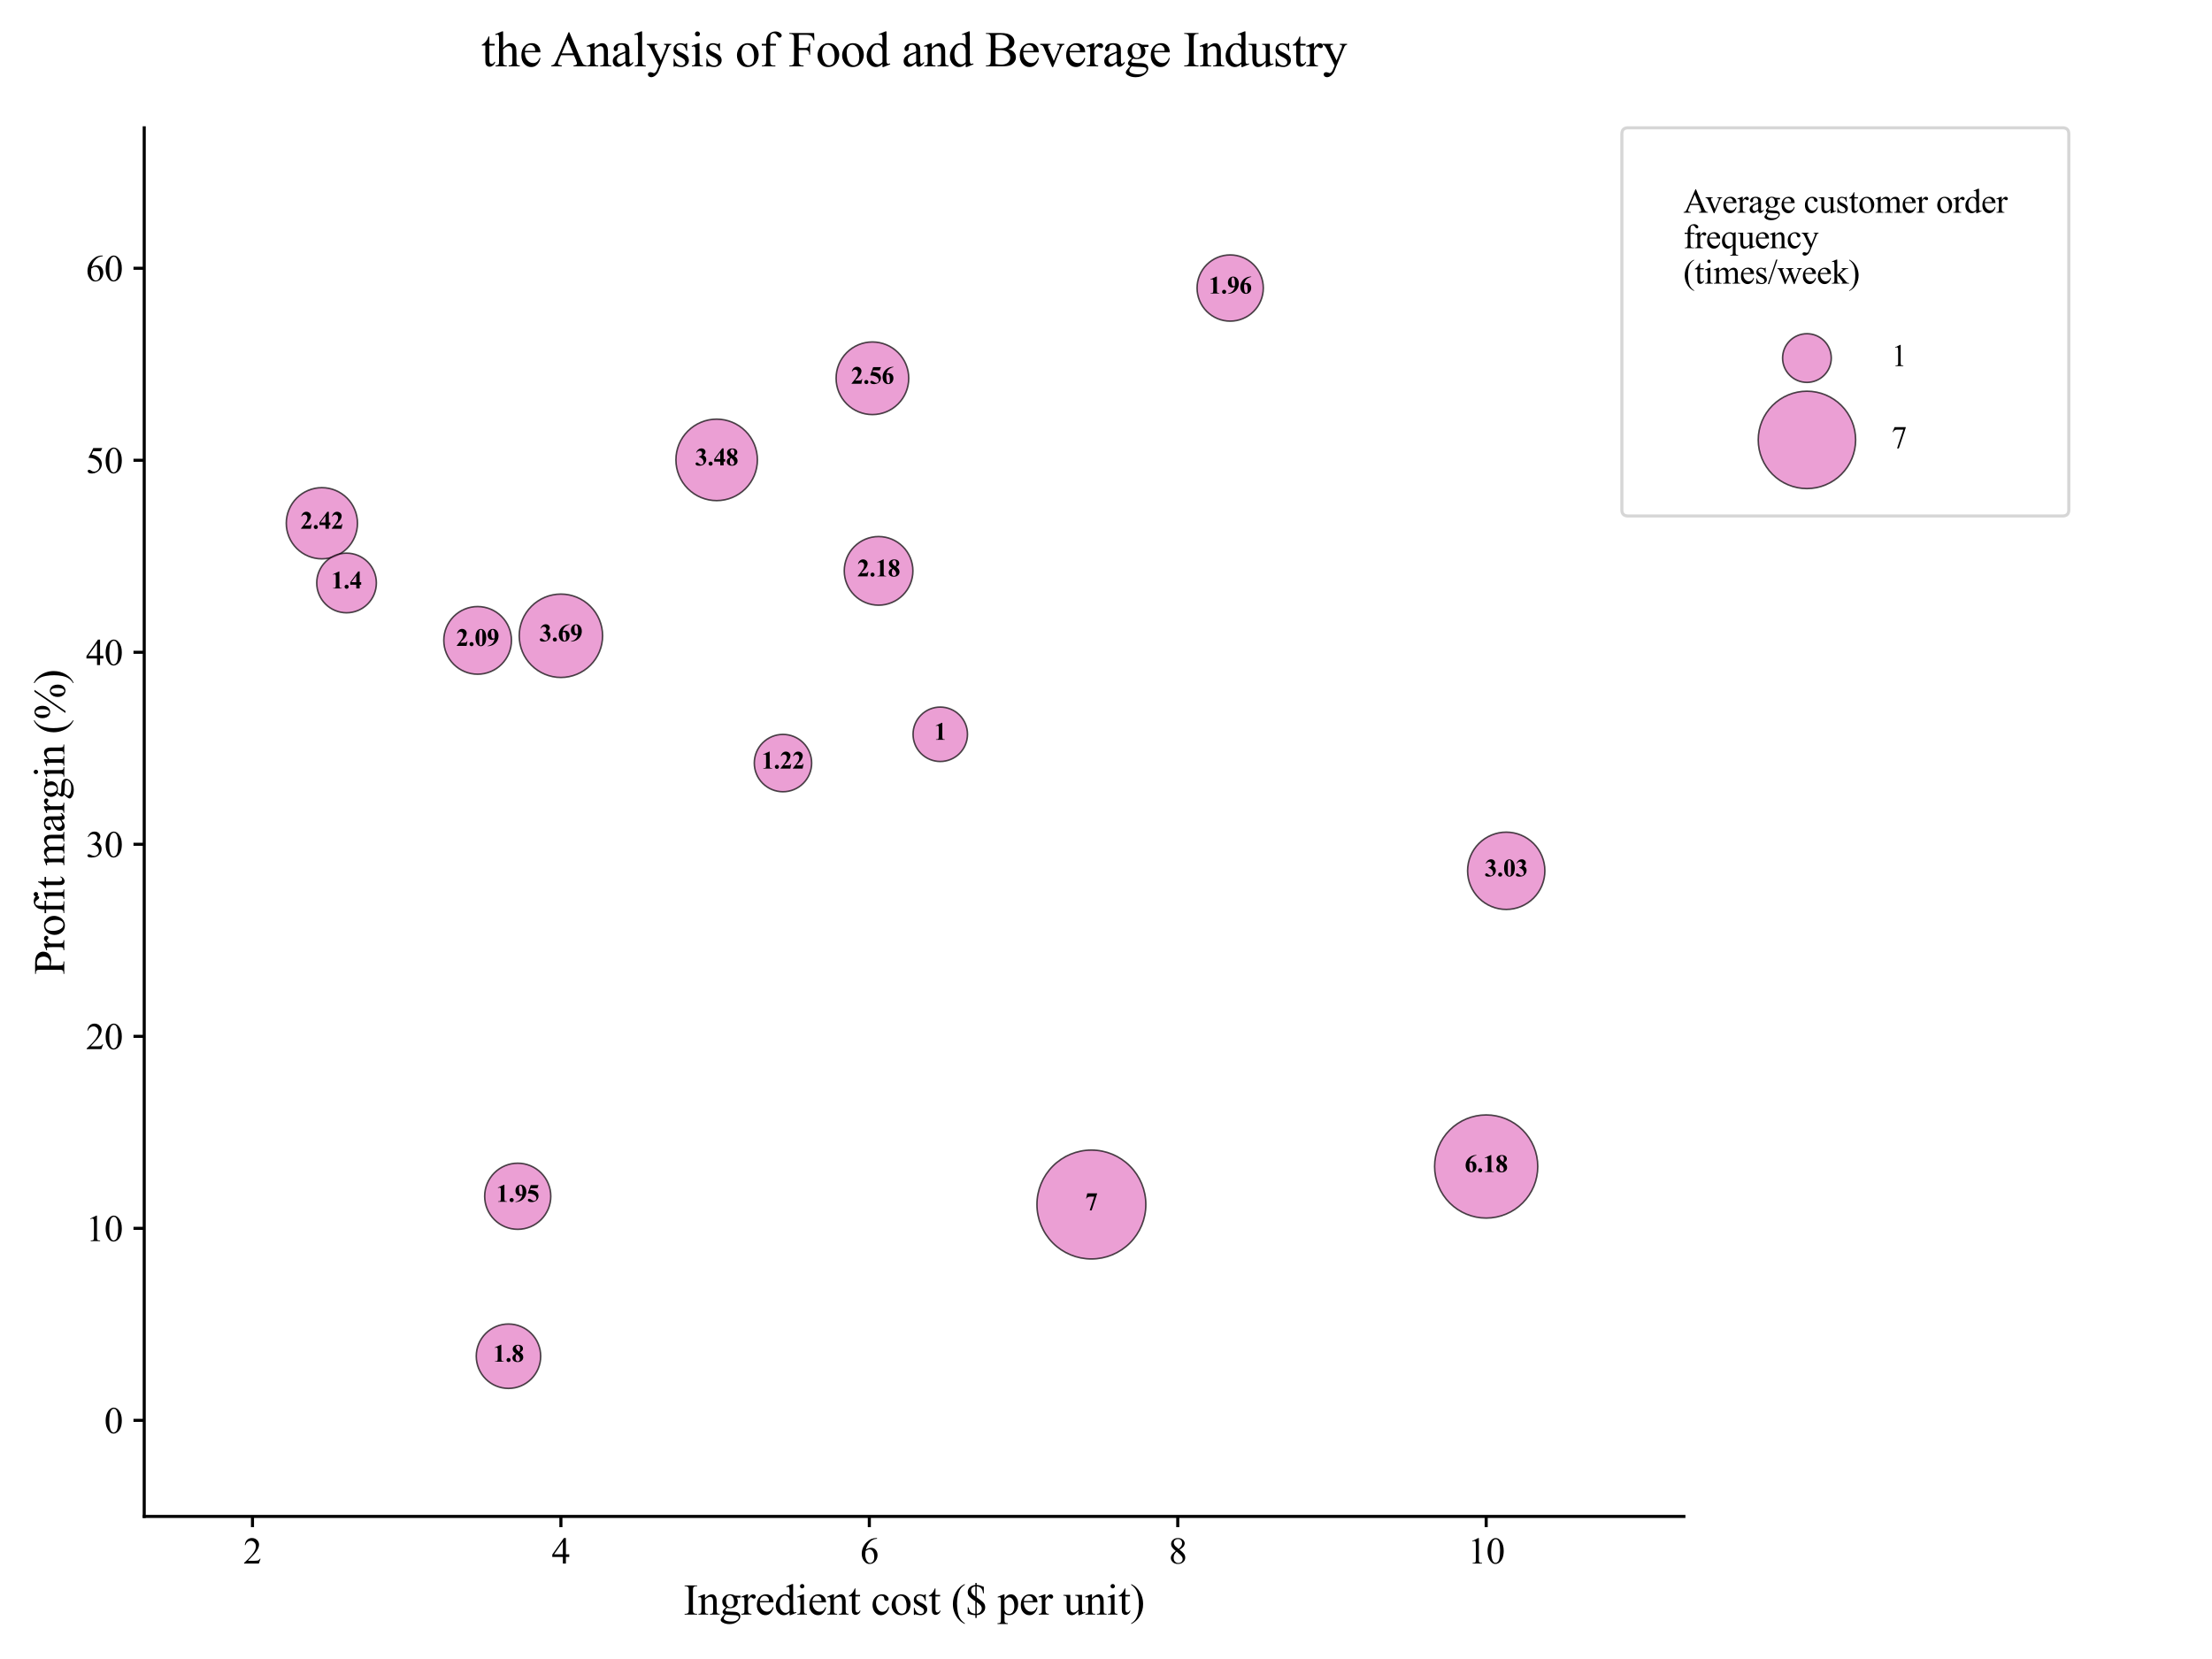 <?xml version="1.0" encoding="utf-8" standalone="no"?>
<!DOCTYPE svg PUBLIC "-//W3C//DTD SVG 1.1//EN"
  "http://www.w3.org/Graphics/SVG/1.1/DTD/svg11.dtd">
<svg xmlns:xlink="http://www.w3.org/1999/xlink" width="720pt" height="540pt" viewBox="0 0 720 540" xmlns="http://www.w3.org/2000/svg" version="1.1">
 <defs>
  <style type="text/css">*{stroke-linejoin: round; stroke-linecap: butt}</style>
 </defs>
 <g id="figure_1">
  <g id="patch_1">
   <path d="M 0 540 
L 720 540 
L 720 0 
L 0 0 
z
" style="fill: #ffffff"/>
  </g>
  <g id="axes_1">
   <g id="patch_2">
    <path d="M 46.944 493.596 
L 548.1 493.596 
L 548.1 41.6 
L 46.944 41.6 
z
" style="fill: #ffffff"/>
   </g>
   <g id="PathCollection_1">
    <path d="M 355.247 409.792 
C 359.948 409.792 364.457 407.925 367.78 404.601 
C 371.104 401.277 372.972 396.768 372.972 392.068 
C 372.972 387.367 371.104 382.858 367.78 379.534 
C 364.457 376.211 359.948 374.343 355.247 374.343 
C 350.547 374.343 346.038 376.211 342.714 379.534 
C 339.39 382.858 337.523 387.367 337.523 392.068 
C 337.523 396.768 339.39 401.277 342.714 404.601 
C 346.038 407.925 350.547 409.792 355.247 409.792 
z
" clip-path="url(#p3ad29c9a3c)" style="fill: #e377c2; fill-opacity: 0.7; stroke: #000000; stroke-opacity: 0.7; stroke-width: 0.5"/>
    <path d="M 483.749 396.484 
C 488.202 396.484 492.473 394.715 495.622 391.566 
C 498.771 388.417 500.54 384.146 500.54 379.692 
C 500.54 375.239 498.771 370.968 495.622 367.819 
C 492.473 364.67 488.202 362.901 483.749 362.901 
C 479.296 362.901 475.024 364.67 471.875 367.819 
C 468.726 370.968 466.957 375.239 466.957 379.692 
C 466.957 384.146 468.726 388.417 471.875 391.566 
C 475.024 394.715 479.296 396.484 483.749 396.484 
z
" clip-path="url(#p3ad29c9a3c)" style="fill: #e377c2; fill-opacity: 0.7; stroke: #000000; stroke-opacity: 0.7; stroke-width: 0.5"/>
    <path d="M 182.573 220.513 
C 186.172 220.513 189.624 219.083 192.169 216.538 
C 194.714 213.993 196.144 210.541 196.144 206.942 
C 196.144 203.342 194.714 199.89 192.169 197.345 
C 189.624 194.8 186.172 193.37 182.573 193.37 
C 178.974 193.37 175.522 194.8 172.977 197.345 
C 170.432 199.89 169.002 203.342 169.002 206.942 
C 169.002 210.541 170.432 213.993 172.977 216.538 
C 175.522 219.083 178.974 220.513 182.573 220.513 
z
" clip-path="url(#p3ad29c9a3c)" style="fill: #e377c2; fill-opacity: 0.7; stroke: #000000; stroke-opacity: 0.7; stroke-width: 0.5"/>
    <path d="M 233.271 162.955 
C 236.789 162.955 240.163 161.557 242.65 159.07 
C 245.137 156.583 246.535 153.209 246.535 149.691 
C 246.535 146.174 245.137 142.8 242.65 140.312 
C 240.163 137.825 236.789 136.427 233.271 136.427 
C 229.753 136.427 226.379 137.825 223.892 140.312 
C 221.405 142.8 220.007 146.174 220.007 149.691 
C 220.007 153.209 221.405 156.583 223.892 159.07 
C 226.379 161.557 229.753 162.955 233.271 162.955 
z
" clip-path="url(#p3ad29c9a3c)" style="fill: #e377c2; fill-opacity: 0.7; stroke: #000000; stroke-opacity: 0.7; stroke-width: 0.5"/>
    <path d="M 490.274 296.022 
C 493.611 296.022 496.811 294.697 499.17 292.337 
C 501.529 289.978 502.854 286.778 502.854 283.442 
C 502.854 280.106 501.529 276.906 499.17 274.547 
C 496.811 272.187 493.611 270.862 490.274 270.862 
C 486.938 270.862 483.738 272.187 481.379 274.547 
C 479.02 276.906 477.694 280.106 477.694 283.442 
C 477.694 286.778 479.02 289.978 481.379 292.337 
C 483.738 294.697 486.938 296.022 490.274 296.022 
z
" clip-path="url(#p3ad29c9a3c)" style="fill: #e377c2; fill-opacity: 0.7; stroke: #000000; stroke-opacity: 0.7; stroke-width: 0.5"/>
    <path d="M 283.969 134.952 
C 287.105 134.952 290.112 133.706 292.33 131.489 
C 294.547 129.272 295.793 126.264 295.793 123.129 
C 295.793 119.993 294.547 116.985 292.33 114.768 
C 290.112 112.551 287.105 111.305 283.969 111.305 
C 280.833 111.305 277.826 112.551 275.608 114.768 
C 273.391 116.985 272.145 119.993 272.145 123.129 
C 272.145 126.264 273.391 129.272 275.608 131.489 
C 277.826 133.706 280.833 134.952 283.969 134.952 
z
" clip-path="url(#p3ad29c9a3c)" style="fill: #e377c2; fill-opacity: 0.7; stroke: #000000; stroke-opacity: 0.7; stroke-width: 0.5"/>
    <path d="M 104.769 181.905 
C 107.843 181.905 110.791 180.684 112.964 178.511 
C 115.137 176.338 116.358 173.39 116.358 170.316 
C 116.358 167.243 115.137 164.295 112.964 162.122 
C 110.791 159.948 107.843 158.727 104.769 158.727 
C 101.696 158.727 98.748 159.948 96.575 162.122 
C 94.402 164.295 93.181 167.243 93.181 170.316 
C 93.181 173.39 94.402 176.338 96.575 178.511 
C 98.748 180.684 101.696 181.905 104.769 181.905 
z
" clip-path="url(#p3ad29c9a3c)" style="fill: #e377c2; fill-opacity: 0.7; stroke: #000000; stroke-opacity: 0.7; stroke-width: 0.5"/>
    <path d="M 285.977 196.991 
C 288.94 196.991 291.783 195.814 293.879 193.718 
C 295.974 191.623 297.152 188.78 297.152 185.816 
C 297.152 182.853 295.974 180.01 293.879 177.915 
C 291.783 175.819 288.94 174.642 285.977 174.642 
C 283.013 174.642 280.171 175.819 278.075 177.915 
C 275.979 180.01 274.802 182.853 274.802 185.816 
C 274.802 188.78 275.979 191.623 278.075 193.718 
C 280.171 195.814 283.013 196.991 285.977 196.991 
z
" clip-path="url(#p3ad29c9a3c)" style="fill: #e377c2; fill-opacity: 0.7; stroke: #000000; stroke-opacity: 0.7; stroke-width: 0.5"/>
    <path d="M 155.467 219.457 
C 158.389 219.457 161.191 218.296 163.257 216.231 
C 165.322 214.165 166.483 211.363 166.483 208.442 
C 166.483 205.52 165.322 202.718 163.257 200.652 
C 161.191 198.587 158.389 197.426 155.467 197.426 
C 152.546 197.426 149.744 198.587 147.678 200.652 
C 145.612 202.718 144.452 205.52 144.452 208.442 
C 144.452 211.363 145.612 214.165 147.678 216.231 
C 149.744 218.296 152.546 219.457 155.467 219.457 
z
" clip-path="url(#p3ad29c9a3c)" style="fill: #e377c2; fill-opacity: 0.7; stroke: #000000; stroke-opacity: 0.7; stroke-width: 0.5"/>
    <path d="M 400.424 104.535 
C 403.283 104.535 406.025 103.399 408.047 101.377 
C 410.069 99.355 411.205 96.613 411.205 93.753 
C 411.205 90.894 410.069 88.152 408.047 86.13 
C 406.025 84.108 403.283 82.972 400.424 82.972 
C 397.564 82.972 394.822 84.108 392.8 86.13 
C 390.778 88.152 389.642 90.894 389.642 93.753 
C 389.642 96.613 390.778 99.355 392.8 101.377 
C 394.822 103.399 397.564 104.535 400.424 104.535 
z
" clip-path="url(#p3ad29c9a3c)" style="fill: #e377c2; fill-opacity: 0.7; stroke: #000000; stroke-opacity: 0.7; stroke-width: 0.5"/>
    <path d="M 168.518 400.143 
C 171.373 400.143 174.111 399.009 176.129 396.991 
C 178.147 394.972 179.282 392.234 179.282 389.38 
C 179.282 386.526 178.147 383.788 176.129 381.769 
C 174.111 379.751 171.373 378.617 168.518 378.617 
C 165.664 378.617 162.926 379.751 160.908 381.769 
C 158.889 383.788 157.755 386.526 157.755 389.38 
C 157.755 392.234 158.889 394.972 160.908 396.991 
C 162.926 399.009 165.664 400.143 168.518 400.143 
z
" clip-path="url(#p3ad29c9a3c)" style="fill: #e377c2; fill-opacity: 0.7; stroke: #000000; stroke-opacity: 0.7; stroke-width: 0.5"/>
    <path d="M 165.507 451.929 
C 168.287 451.929 170.955 450.824 172.921 448.858 
C 174.888 446.891 175.993 444.224 175.993 441.443 
C 175.993 438.662 174.888 435.995 172.921 434.028 
C 170.955 432.062 168.287 430.957 165.507 430.957 
C 162.726 430.957 160.058 432.062 158.092 434.028 
C 156.125 435.995 155.021 438.662 155.021 441.443 
C 155.021 444.224 156.125 446.891 158.092 448.858 
C 160.058 450.824 162.726 451.929 165.507 451.929 
z
" clip-path="url(#p3ad29c9a3c)" style="fill: #e377c2; fill-opacity: 0.7; stroke: #000000; stroke-opacity: 0.7; stroke-width: 0.5"/>
    <path d="M 112.801 199.462 
C 115.375 199.462 117.845 198.439 119.666 196.619 
C 121.486 194.798 122.509 192.329 122.509 189.754 
C 122.509 187.179 121.486 184.71 119.666 182.889 
C 117.845 181.069 115.375 180.046 112.801 180.046 
C 110.226 180.046 107.757 181.069 105.936 182.889 
C 104.116 184.71 103.093 187.179 103.093 189.754 
C 103.093 192.329 104.116 194.798 105.936 196.619 
C 107.757 198.439 110.226 199.462 112.801 199.462 
z
" clip-path="url(#p3ad29c9a3c)" style="fill: #e377c2; fill-opacity: 0.7; stroke: #000000; stroke-opacity: 0.7; stroke-width: 0.5"/>
    <path d="M 254.855 257.716 
C 257.332 257.716 259.707 256.732 261.458 254.982 
C 263.209 253.231 264.192 250.855 264.192 248.379 
C 264.192 245.903 263.209 243.528 261.458 241.777 
C 259.707 240.026 257.332 239.042 254.855 239.042 
C 252.379 239.042 250.004 240.026 248.253 241.777 
C 246.502 243.528 245.518 245.903 245.518 248.379 
C 245.518 250.855 246.502 253.231 248.253 254.982 
C 250.004 256.732 252.379 257.716 254.855 257.716 
z
" clip-path="url(#p3ad29c9a3c)" style="fill: #e377c2; fill-opacity: 0.7; stroke: #000000; stroke-opacity: 0.7; stroke-width: 0.5"/>
    <path d="M 306.055 247.866 
C 308.405 247.866 310.66 246.933 312.322 245.271 
C 313.984 243.609 314.917 241.355 314.917 239.004 
C 314.917 236.654 313.984 234.4 312.322 232.738 
C 310.66 231.076 308.405 230.142 306.055 230.142 
C 303.705 230.142 301.451 231.076 299.789 232.738 
C 298.127 234.4 297.193 236.654 297.193 239.004 
C 297.193 241.355 298.127 243.609 299.789 245.271 
C 301.451 246.933 303.705 247.866 306.055 247.866 
z
" clip-path="url(#p3ad29c9a3c)" style="fill: #e377c2; fill-opacity: 0.7; stroke: #000000; stroke-opacity: 0.7; stroke-width: 0.5"/>
   </g>
   <g id="PathCollection_2"/>
   <g id="PathCollection_3"/>
   <g id="matplotlib.axis_1">
    <g id="xtick_1">
     <g id="line2d_1">
      <defs>
       <path id="m1b0d201120" d="M 0 0 
L 0 3.5 
" style="stroke: #000000"/>
      </defs>
      <g>
       <use xlink:href="#m1b0d201120" x="82.181" y="493.596" style="stroke: #000000"/>
      </g>
     </g>
     <g id="text_1">
      <!-- 2 -->
      <g transform="translate(79.181 508.929) scale(0.12 -0.12)">
       <defs>
        <path id="TimesNewRomanPSMT-32" d="M 2934 816 
L 2638 0 
L 138 0 
L 138 116 
Q 1241 1122 1691 1759 
Q 2141 2397 2141 2925 
Q 2141 3328 1894 3587 
Q 1647 3847 1303 3847 
Q 991 3847 742 3664 
Q 494 3481 375 3128 
L 259 3128 
Q 338 3706 661 4015 
Q 984 4325 1469 4325 
Q 1984 4325 2329 3994 
Q 2675 3663 2675 3213 
Q 2675 2891 2525 2569 
Q 2294 2063 1775 1497 
Q 997 647 803 472 
L 1909 472 
Q 2247 472 2383 497 
Q 2519 522 2628 598 
Q 2738 675 2819 816 
L 2934 816 
z
" transform="scale(0.016)"/>
       </defs>
       <use xlink:href="#TimesNewRomanPSMT-32"/>
      </g>
     </g>
    </g>
    <g id="xtick_2">
     <g id="line2d_2">
      <g>
       <use xlink:href="#m1b0d201120" x="182.573" y="493.596" style="stroke: #000000"/>
      </g>
     </g>
     <g id="text_2">
      <!-- 4 -->
      <g transform="translate(179.573 508.929) scale(0.12 -0.12)">
       <defs>
        <path id="TimesNewRomanPSMT-34" d="M 2978 1563 
L 2978 1119 
L 2409 1119 
L 2409 0 
L 1894 0 
L 1894 1119 
L 100 1119 
L 100 1519 
L 2066 4325 
L 2409 4325 
L 2409 1563 
L 2978 1563 
z
M 1894 1563 
L 1894 3666 
L 406 1563 
L 1894 1563 
z
" transform="scale(0.016)"/>
       </defs>
       <use xlink:href="#TimesNewRomanPSMT-34"/>
      </g>
     </g>
    </g>
    <g id="xtick_3">
     <g id="line2d_3">
      <g>
       <use xlink:href="#m1b0d201120" x="282.965" y="493.596" style="stroke: #000000"/>
      </g>
     </g>
     <g id="text_3">
      <!-- 6 -->
      <g transform="translate(279.965 508.929) scale(0.12 -0.12)">
       <defs>
        <path id="TimesNewRomanPSMT-36" d="M 2869 4325 
L 2869 4209 
Q 2456 4169 2195 4045 
Q 1934 3922 1679 3669 
Q 1425 3416 1258 3105 
Q 1091 2794 978 2366 
Q 1428 2675 1881 2675 
Q 2316 2675 2634 2325 
Q 2953 1975 2953 1425 
Q 2953 894 2631 456 
Q 2244 -75 1606 -75 
Q 1172 -75 869 213 
Q 275 772 275 1663 
Q 275 2231 503 2743 
Q 731 3256 1154 3653 
Q 1578 4050 1965 4187 
Q 2353 4325 2688 4325 
L 2869 4325 
z
M 925 2138 
Q 869 1716 869 1456 
Q 869 1156 980 804 
Q 1091 453 1309 247 
Q 1469 100 1697 100 
Q 1969 100 2183 356 
Q 2397 613 2397 1088 
Q 2397 1622 2184 2012 
Q 1972 2403 1581 2403 
Q 1463 2403 1327 2353 
Q 1191 2303 925 2138 
z
" transform="scale(0.016)"/>
       </defs>
       <use xlink:href="#TimesNewRomanPSMT-36"/>
      </g>
     </g>
    </g>
    <g id="xtick_4">
     <g id="line2d_4">
      <g>
       <use xlink:href="#m1b0d201120" x="383.357" y="493.596" style="stroke: #000000"/>
      </g>
     </g>
     <g id="text_4">
      <!-- 8 -->
      <g transform="translate(380.357 508.929) scale(0.12 -0.12)">
       <defs>
        <path id="TimesNewRomanPSMT-38" d="M 1228 2134 
Q 725 2547 579 2797 
Q 434 3047 434 3316 
Q 434 3728 753 4026 
Q 1072 4325 1600 4325 
Q 2113 4325 2425 4047 
Q 2738 3769 2738 3413 
Q 2738 3175 2569 2928 
Q 2400 2681 1866 2347 
Q 2416 1922 2594 1678 
Q 2831 1359 2831 1006 
Q 2831 559 2490 242 
Q 2150 -75 1597 -75 
Q 994 -75 656 303 
Q 388 606 388 966 
Q 388 1247 577 1523 
Q 766 1800 1228 2134 
z
M 1719 2469 
Q 2094 2806 2194 3001 
Q 2294 3197 2294 3444 
Q 2294 3772 2109 3958 
Q 1925 4144 1606 4144 
Q 1288 4144 1088 3959 
Q 888 3775 888 3528 
Q 888 3366 970 3203 
Q 1053 3041 1206 2894 
L 1719 2469 
z
M 1375 2016 
Q 1116 1797 991 1539 
Q 866 1281 866 981 
Q 866 578 1086 336 
Q 1306 94 1647 94 
Q 1984 94 2187 284 
Q 2391 475 2391 747 
Q 2391 972 2272 1150 
Q 2050 1481 1375 2016 
z
" transform="scale(0.016)"/>
       </defs>
       <use xlink:href="#TimesNewRomanPSMT-38"/>
      </g>
     </g>
    </g>
    <g id="xtick_5">
     <g id="line2d_5">
      <g>
       <use xlink:href="#m1b0d201120" x="483.749" y="493.596" style="stroke: #000000"/>
      </g>
     </g>
     <g id="text_5">
      <!-- 10 -->
      <g transform="translate(477.749 508.929) scale(0.12 -0.12)">
       <defs>
        <path id="TimesNewRomanPSMT-31" d="M 750 3822 
L 1781 4325 
L 1884 4325 
L 1884 747 
Q 1884 391 1914 303 
Q 1944 216 2037 169 
Q 2131 122 2419 116 
L 2419 0 
L 825 0 
L 825 116 
Q 1125 122 1212 167 
Q 1300 213 1334 289 
Q 1369 366 1369 747 
L 1369 3034 
Q 1369 3497 1338 3628 
Q 1316 3728 1258 3775 
Q 1200 3822 1119 3822 
Q 1003 3822 797 3725 
L 750 3822 
z
" transform="scale(0.016)"/>
        <path id="TimesNewRomanPSMT-30" d="M 231 2094 
Q 231 2819 450 3342 
Q 669 3866 1031 4122 
Q 1313 4325 1613 4325 
Q 2100 4325 2488 3828 
Q 2972 3213 2972 2159 
Q 2972 1422 2759 906 
Q 2547 391 2217 158 
Q 1888 -75 1581 -75 
Q 975 -75 572 641 
Q 231 1244 231 2094 
z
M 844 2016 
Q 844 1141 1059 588 
Q 1238 122 1591 122 
Q 1759 122 1940 273 
Q 2122 425 2216 781 
Q 2359 1319 2359 2297 
Q 2359 3022 2209 3506 
Q 2097 3866 1919 4016 
Q 1791 4119 1609 4119 
Q 1397 4119 1231 3928 
Q 1006 3669 925 3112 
Q 844 2556 844 2016 
z
" transform="scale(0.016)"/>
       </defs>
       <use xlink:href="#TimesNewRomanPSMT-31"/>
       <use xlink:href="#TimesNewRomanPSMT-30" transform="translate(50 0)"/>
      </g>
     </g>
    </g>
    <g id="text_6">
     <!-- Ingredient cost ($ per unit) -->
     <g transform="translate(222.491 525.545) scale(0.14 -0.14)">
      <defs>
       <path id="TimesNewRomanPSMT-49" d="M 1975 116 
L 1975 0 
L 159 0 
L 159 116 
L 309 116 
Q 572 116 691 269 
Q 766 369 766 750 
L 766 3488 
Q 766 3809 725 3913 
Q 694 3991 597 4047 
Q 459 4122 309 4122 
L 159 4122 
L 159 4238 
L 1975 4238 
L 1975 4122 
L 1822 4122 
Q 1563 4122 1444 3969 
Q 1366 3869 1366 3488 
L 1366 750 
Q 1366 428 1406 325 
Q 1438 247 1538 191 
Q 1672 116 1822 116 
L 1975 116 
z
" transform="scale(0.016)"/>
       <path id="TimesNewRomanPSMT-6e" d="M 1034 2341 
Q 1538 2947 1994 2947 
Q 2228 2947 2397 2830 
Q 2566 2713 2666 2444 
Q 2734 2256 2734 1869 
L 2734 647 
Q 2734 375 2778 278 
Q 2813 200 2889 156 
Q 2966 113 3172 113 
L 3172 0 
L 1756 0 
L 1756 113 
L 1816 113 
Q 2016 113 2095 173 
Q 2175 234 2206 353 
Q 2219 400 2219 647 
L 2219 1819 
Q 2219 2209 2117 2386 
Q 2016 2563 1775 2563 
Q 1403 2563 1034 2156 
L 1034 647 
Q 1034 356 1069 288 
Q 1113 197 1189 155 
Q 1266 113 1500 113 
L 1500 0 
L 84 0 
L 84 113 
L 147 113 
Q 366 113 442 223 
Q 519 334 519 647 
L 519 1709 
Q 519 2225 495 2337 
Q 472 2450 423 2490 
Q 375 2531 294 2531 
Q 206 2531 84 2484 
L 38 2597 
L 900 2947 
L 1034 2947 
L 1034 2341 
z
" transform="scale(0.016)"/>
       <path id="TimesNewRomanPSMT-67" d="M 966 1044 
Q 703 1172 562 1401 
Q 422 1631 422 1909 
Q 422 2334 742 2640 
Q 1063 2947 1563 2947 
Q 1972 2947 2272 2747 
L 2878 2747 
Q 3013 2747 3034 2739 
Q 3056 2731 3066 2713 
Q 3084 2684 3084 2613 
Q 3084 2531 3069 2500 
Q 3059 2484 3036 2475 
Q 3013 2466 2878 2466 
L 2506 2466 
Q 2681 2241 2681 1891 
Q 2681 1491 2375 1206 
Q 2069 922 1553 922 
Q 1341 922 1119 984 
Q 981 866 932 777 
Q 884 688 884 625 
Q 884 572 936 522 
Q 988 472 1138 450 
Q 1225 438 1575 428 
Q 2219 413 2409 384 
Q 2700 344 2873 169 
Q 3047 -6 3047 -263 
Q 3047 -616 2716 -925 
Q 2228 -1381 1444 -1381 
Q 841 -1381 425 -1109 
Q 191 -953 191 -784 
Q 191 -709 225 -634 
Q 278 -519 444 -313 
Q 466 -284 763 25 
Q 600 122 533 198 
Q 466 275 466 372 
Q 466 481 555 628 
Q 644 775 966 1044 
z
M 1509 2797 
Q 1278 2797 1122 2612 
Q 966 2428 966 2047 
Q 966 1553 1178 1281 
Q 1341 1075 1591 1075 
Q 1828 1075 1981 1253 
Q 2134 1431 2134 1813 
Q 2134 2309 1919 2591 
Q 1759 2797 1509 2797 
z
M 934 0 
Q 788 -159 713 -296 
Q 638 -434 638 -550 
Q 638 -700 819 -813 
Q 1131 -1006 1722 -1006 
Q 2284 -1006 2551 -807 
Q 2819 -609 2819 -384 
Q 2819 -222 2659 -153 
Q 2497 -84 2016 -72 
Q 1313 -53 934 0 
z
" transform="scale(0.016)"/>
       <path id="TimesNewRomanPSMT-72" d="M 1038 2947 
L 1038 2303 
Q 1397 2947 1775 2947 
Q 1947 2947 2059 2842 
Q 2172 2738 2172 2600 
Q 2172 2478 2090 2393 
Q 2009 2309 1897 2309 
Q 1788 2309 1652 2417 
Q 1516 2525 1450 2525 
Q 1394 2525 1328 2463 
Q 1188 2334 1038 2041 
L 1038 669 
Q 1038 431 1097 309 
Q 1138 225 1241 169 
Q 1344 113 1538 113 
L 1538 0 
L 72 0 
L 72 113 
Q 291 113 397 181 
Q 475 231 506 341 
Q 522 394 522 644 
L 522 1753 
Q 522 2253 501 2348 
Q 481 2444 426 2487 
Q 372 2531 291 2531 
Q 194 2531 72 2484 
L 41 2597 
L 906 2947 
L 1038 2947 
z
" transform="scale(0.016)"/>
       <path id="TimesNewRomanPSMT-65" d="M 681 1784 
Q 678 1147 991 784 
Q 1303 422 1725 422 
Q 2006 422 2214 576 
Q 2422 731 2563 1106 
L 2659 1044 
Q 2594 616 2278 264 
Q 1963 -88 1488 -88 
Q 972 -88 605 314 
Q 238 716 238 1394 
Q 238 2128 614 2539 
Q 991 2950 1559 2950 
Q 2041 2950 2350 2633 
Q 2659 2316 2659 1784 
L 681 1784 
z
M 681 1966 
L 2006 1966 
Q 1991 2241 1941 2353 
Q 1863 2528 1708 2628 
Q 1553 2728 1384 2728 
Q 1125 2728 920 2526 
Q 716 2325 681 1966 
z
" transform="scale(0.016)"/>
       <path id="TimesNewRomanPSMT-64" d="M 2222 322 
Q 2013 103 1813 7 
Q 1613 -88 1381 -88 
Q 913 -88 563 304 
Q 213 697 213 1313 
Q 213 1928 600 2439 
Q 988 2950 1597 2950 
Q 1975 2950 2222 2709 
L 2222 3238 
Q 2222 3728 2198 3840 
Q 2175 3953 2125 3993 
Q 2075 4034 2000 4034 
Q 1919 4034 1784 3984 
L 1744 4094 
L 2597 4444 
L 2738 4444 
L 2738 1134 
Q 2738 631 2761 520 
Q 2784 409 2836 365 
Q 2888 322 2956 322 
Q 3041 322 3181 375 
L 3216 266 
L 2366 -88 
L 2222 -88 
L 2222 322 
z
M 2222 541 
L 2222 2016 
Q 2203 2228 2109 2403 
Q 2016 2578 1861 2667 
Q 1706 2756 1559 2756 
Q 1284 2756 1069 2509 
Q 784 2184 784 1559 
Q 784 928 1059 592 
Q 1334 256 1672 256 
Q 1956 256 2222 541 
z
" transform="scale(0.016)"/>
       <path id="TimesNewRomanPSMT-69" d="M 928 4444 
Q 1059 4444 1151 4351 
Q 1244 4259 1244 4128 
Q 1244 3997 1151 3903 
Q 1059 3809 928 3809 
Q 797 3809 703 3903 
Q 609 3997 609 4128 
Q 609 4259 701 4351 
Q 794 4444 928 4444 
z
M 1188 2947 
L 1188 647 
Q 1188 378 1227 289 
Q 1266 200 1342 156 
Q 1419 113 1622 113 
L 1622 0 
L 231 0 
L 231 113 
Q 441 113 512 153 
Q 584 194 626 287 
Q 669 381 669 647 
L 669 1750 
Q 669 2216 641 2353 
Q 619 2453 572 2492 
Q 525 2531 444 2531 
Q 356 2531 231 2484 
L 188 2597 
L 1050 2947 
L 1188 2947 
z
" transform="scale(0.016)"/>
       <path id="TimesNewRomanPSMT-74" d="M 1031 3803 
L 1031 2863 
L 1700 2863 
L 1700 2644 
L 1031 2644 
L 1031 788 
Q 1031 509 1111 412 
Q 1191 316 1316 316 
Q 1419 316 1516 380 
Q 1613 444 1666 569 
L 1788 569 
Q 1678 263 1478 108 
Q 1278 -47 1066 -47 
Q 922 -47 784 33 
Q 647 113 581 261 
Q 516 409 516 719 
L 516 2644 
L 63 2644 
L 63 2747 
Q 234 2816 414 2980 
Q 594 3144 734 3369 
Q 806 3488 934 3803 
L 1031 3803 
z
" transform="scale(0.016)"/>
       <path id="TimesNewRomanPSMT-20" transform="scale(0.016)"/>
       <path id="TimesNewRomanPSMT-63" d="M 2631 1088 
Q 2516 522 2178 217 
Q 1841 -88 1431 -88 
Q 944 -88 581 321 
Q 219 731 219 1428 
Q 219 2103 620 2525 
Q 1022 2947 1584 2947 
Q 2006 2947 2278 2723 
Q 2550 2500 2550 2259 
Q 2550 2141 2473 2067 
Q 2397 1994 2259 1994 
Q 2075 1994 1981 2113 
Q 1928 2178 1911 2362 
Q 1894 2547 1784 2644 
Q 1675 2738 1481 2738 
Q 1169 2738 978 2506 
Q 725 2200 725 1697 
Q 725 1184 976 792 
Q 1228 400 1656 400 
Q 1963 400 2206 609 
Q 2378 753 2541 1131 
L 2631 1088 
z
" transform="scale(0.016)"/>
       <path id="TimesNewRomanPSMT-6f" d="M 1600 2947 
Q 2250 2947 2644 2453 
Q 2978 2031 2978 1484 
Q 2978 1100 2793 706 
Q 2609 313 2286 112 
Q 1963 -88 1566 -88 
Q 919 -88 538 428 
Q 216 863 216 1403 
Q 216 1797 411 2186 
Q 606 2575 925 2761 
Q 1244 2947 1600 2947 
z
M 1503 2744 
Q 1338 2744 1170 2645 
Q 1003 2547 900 2300 
Q 797 2053 797 1666 
Q 797 1041 1045 587 
Q 1294 134 1700 134 
Q 2003 134 2200 384 
Q 2397 634 2397 1244 
Q 2397 2006 2069 2444 
Q 1847 2744 1503 2744 
z
" transform="scale(0.016)"/>
       <path id="TimesNewRomanPSMT-73" d="M 2050 2947 
L 2050 1972 
L 1947 1972 
Q 1828 2431 1642 2597 
Q 1456 2763 1169 2763 
Q 950 2763 815 2647 
Q 681 2531 681 2391 
Q 681 2216 781 2091 
Q 878 1963 1175 1819 
L 1631 1597 
Q 2266 1288 2266 781 
Q 2266 391 1970 151 
Q 1675 -88 1309 -88 
Q 1047 -88 709 6 
Q 606 38 541 38 
Q 469 38 428 -44 
L 325 -44 
L 325 978 
L 428 978 
Q 516 541 762 319 
Q 1009 97 1316 97 
Q 1531 97 1667 223 
Q 1803 350 1803 528 
Q 1803 744 1651 891 
Q 1500 1038 1047 1263 
Q 594 1488 453 1669 
Q 313 1847 313 2119 
Q 313 2472 555 2709 
Q 797 2947 1181 2947 
Q 1350 2947 1591 2875 
Q 1750 2828 1803 2828 
Q 1853 2828 1881 2850 
Q 1909 2872 1947 2947 
L 2050 2947 
z
" transform="scale(0.016)"/>
       <path id="TimesNewRomanPSMT-28" d="M 1988 -1253 
L 1988 -1369 
Q 1516 -1131 1200 -813 
Q 750 -359 506 256 
Q 263 872 263 1534 
Q 263 2503 741 3301 
Q 1219 4100 1988 4444 
L 1988 4313 
Q 1603 4100 1356 3731 
Q 1109 3363 987 2797 
Q 866 2231 866 1616 
Q 866 947 969 400 
Q 1050 -31 1165 -292 
Q 1281 -553 1476 -793 
Q 1672 -1034 1988 -1253 
z
" transform="scale(0.016)"/>
       <path id="TimesNewRomanPSMT-24" d="M 338 1044 
L 475 1044 
Q 509 616 743 387 
Q 978 159 1444 116 
L 1444 1941 
Q 741 2375 506 2709 
Q 341 2947 341 3288 
Q 341 3672 627 3959 
Q 913 4247 1444 4306 
L 1444 4594 
L 1644 4594 
L 1644 4306 
Q 1900 4291 2075 4247 
Q 2166 4225 2675 4031 
L 2675 3097 
L 2553 3097 
Q 2513 3594 2295 3823 
Q 2078 4053 1644 4097 
L 1644 2509 
Q 2431 1959 2654 1698 
Q 2878 1438 2878 1050 
Q 2878 619 2551 290 
Q 2225 -38 1644 -88 
L 1644 -488 
L 1444 -488 
L 1444 -88 
Q 1150 -75 897 -20 
Q 644 34 338 159 
L 338 1044 
z
M 1444 2641 
L 1444 4094 
Q 1131 4056 979 3895 
Q 828 3734 828 3491 
Q 828 3263 965 3064 
Q 1103 2866 1444 2641 
z
M 1644 116 
Q 1878 156 2003 231 
Q 2178 341 2279 517 
Q 2381 694 2381 894 
Q 2381 1100 2257 1284 
Q 2134 1469 1644 1806 
L 1644 116 
z
" transform="scale(0.016)"/>
       <path id="TimesNewRomanPSMT-70" d="M -6 2578 
L 875 2934 
L 994 2934 
L 994 2266 
Q 1216 2644 1439 2795 
Q 1663 2947 1909 2947 
Q 2341 2947 2628 2609 
Q 2981 2197 2981 1534 
Q 2981 794 2556 309 
Q 2206 -88 1675 -88 
Q 1444 -88 1275 -22 
Q 1150 25 994 166 
L 994 -706 
Q 994 -1000 1030 -1079 
Q 1066 -1159 1155 -1206 
Q 1244 -1253 1478 -1253 
L 1478 -1369 
L -22 -1369 
L -22 -1253 
L 56 -1253 
Q 228 -1256 350 -1188 
Q 409 -1153 442 -1076 
Q 475 -1000 475 -688 
L 475 2019 
Q 475 2297 450 2372 
Q 425 2447 370 2484 
Q 316 2522 222 2522 
Q 147 2522 31 2478 
L -6 2578 
z
M 994 2081 
L 994 1013 
Q 994 666 1022 556 
Q 1066 375 1236 237 
Q 1406 100 1666 100 
Q 1978 100 2172 344 
Q 2425 663 2425 1241 
Q 2425 1897 2138 2250 
Q 1938 2494 1663 2494 
Q 1513 2494 1366 2419 
Q 1253 2363 994 2081 
z
" transform="scale(0.016)"/>
       <path id="TimesNewRomanPSMT-75" d="M 2709 2863 
L 2709 1128 
Q 2709 631 2732 520 
Q 2756 409 2807 365 
Q 2859 322 2928 322 
Q 3025 322 3147 375 
L 3191 266 
L 2334 -88 
L 2194 -88 
L 2194 519 
Q 1825 119 1631 15 
Q 1438 -88 1222 -88 
Q 981 -88 804 51 
Q 628 191 559 409 
Q 491 628 491 1028 
L 491 2306 
Q 491 2509 447 2587 
Q 403 2666 317 2708 
Q 231 2750 6 2747 
L 6 2863 
L 1009 2863 
L 1009 947 
Q 1009 547 1148 422 
Q 1288 297 1484 297 
Q 1619 297 1789 381 
Q 1959 466 2194 703 
L 2194 2325 
Q 2194 2569 2105 2655 
Q 2016 2741 1734 2747 
L 1734 2863 
L 2709 2863 
z
" transform="scale(0.016)"/>
       <path id="TimesNewRomanPSMT-29" d="M 144 4313 
L 144 4444 
Q 619 4209 934 3891 
Q 1381 3434 1625 2820 
Q 1869 2206 1869 1541 
Q 1869 572 1392 -226 
Q 916 -1025 144 -1369 
L 144 -1253 
Q 528 -1038 776 -670 
Q 1025 -303 1145 264 
Q 1266 831 1266 1447 
Q 1266 2113 1163 2663 
Q 1084 3094 967 3353 
Q 850 3613 656 3853 
Q 463 4094 144 4313 
z
" transform="scale(0.016)"/>
      </defs>
      <use xlink:href="#TimesNewRomanPSMT-49"/>
      <use xlink:href="#TimesNewRomanPSMT-6e" transform="translate(33.301 0)"/>
      <use xlink:href="#TimesNewRomanPSMT-67" transform="translate(83.301 0)"/>
      <use xlink:href="#TimesNewRomanPSMT-72" transform="translate(133.301 0)"/>
      <use xlink:href="#TimesNewRomanPSMT-65" transform="translate(166.602 0)"/>
      <use xlink:href="#TimesNewRomanPSMT-64" transform="translate(210.986 0)"/>
      <use xlink:href="#TimesNewRomanPSMT-69" transform="translate(260.986 0)"/>
      <use xlink:href="#TimesNewRomanPSMT-65" transform="translate(288.77 0)"/>
      <use xlink:href="#TimesNewRomanPSMT-6e" transform="translate(333.154 0)"/>
      <use xlink:href="#TimesNewRomanPSMT-74" transform="translate(383.154 0)"/>
      <use xlink:href="#TimesNewRomanPSMT-20" transform="translate(410.938 0)"/>
      <use xlink:href="#TimesNewRomanPSMT-63" transform="translate(435.938 0)"/>
      <use xlink:href="#TimesNewRomanPSMT-6f" transform="translate(480.322 0)"/>
      <use xlink:href="#TimesNewRomanPSMT-73" transform="translate(530.322 0)"/>
      <use xlink:href="#TimesNewRomanPSMT-74" transform="translate(569.238 0)"/>
      <use xlink:href="#TimesNewRomanPSMT-20" transform="translate(597.021 0)"/>
      <use xlink:href="#TimesNewRomanPSMT-28" transform="translate(622.021 0)"/>
      <use xlink:href="#TimesNewRomanPSMT-24" transform="translate(655.322 0)"/>
      <use xlink:href="#TimesNewRomanPSMT-20" transform="translate(705.322 0)"/>
      <use xlink:href="#TimesNewRomanPSMT-70" transform="translate(730.322 0)"/>
      <use xlink:href="#TimesNewRomanPSMT-65" transform="translate(780.322 0)"/>
      <use xlink:href="#TimesNewRomanPSMT-72" transform="translate(824.707 0)"/>
      <use xlink:href="#TimesNewRomanPSMT-20" transform="translate(858.008 0)"/>
      <use xlink:href="#TimesNewRomanPSMT-75" transform="translate(883.008 0)"/>
      <use xlink:href="#TimesNewRomanPSMT-6e" transform="translate(933.008 0)"/>
      <use xlink:href="#TimesNewRomanPSMT-69" transform="translate(983.008 0)"/>
      <use xlink:href="#TimesNewRomanPSMT-74" transform="translate(1010.791 0)"/>
      <use xlink:href="#TimesNewRomanPSMT-29" transform="translate(1038.574 0)"/>
     </g>
    </g>
   </g>
   <g id="matplotlib.axis_2">
    <g id="ytick_1">
     <g id="line2d_6">
      <defs>
       <path id="m66340ce209" d="M 0 0 
L -3.5 0 
" style="stroke: #000000"/>
      </defs>
      <g>
       <use xlink:href="#m66340ce209" x="46.944" y="462.318" style="stroke: #000000"/>
      </g>
     </g>
     <g id="text_7">
      <!-- 0 -->
      <g transform="translate(33.944 466.484) scale(0.12 -0.12)">
       <use xlink:href="#TimesNewRomanPSMT-30"/>
      </g>
     </g>
    </g>
    <g id="ytick_2">
     <g id="line2d_7">
      <g>
       <use xlink:href="#m66340ce209" x="46.944" y="399.818" style="stroke: #000000"/>
      </g>
     </g>
     <g id="text_8">
      <!-- 10 -->
      <g transform="translate(27.944 403.984) scale(0.12 -0.12)">
       <use xlink:href="#TimesNewRomanPSMT-31"/>
       <use xlink:href="#TimesNewRomanPSMT-30" transform="translate(50 0)"/>
      </g>
     </g>
    </g>
    <g id="ytick_3">
     <g id="line2d_8">
      <g>
       <use xlink:href="#m66340ce209" x="46.944" y="337.317" style="stroke: #000000"/>
      </g>
     </g>
     <g id="text_9">
      <!-- 20 -->
      <g transform="translate(27.944 341.484) scale(0.12 -0.12)">
       <use xlink:href="#TimesNewRomanPSMT-32"/>
       <use xlink:href="#TimesNewRomanPSMT-30" transform="translate(50 0)"/>
      </g>
     </g>
    </g>
    <g id="ytick_4">
     <g id="line2d_9">
      <g>
       <use xlink:href="#m66340ce209" x="46.944" y="274.817" style="stroke: #000000"/>
      </g>
     </g>
     <g id="text_10">
      <!-- 30 -->
      <g transform="translate(27.944 278.983) scale(0.12 -0.12)">
       <defs>
        <path id="TimesNewRomanPSMT-33" d="M 325 3431 
Q 506 3859 782 4092 
Q 1059 4325 1472 4325 
Q 1981 4325 2253 3994 
Q 2459 3747 2459 3466 
Q 2459 3003 1878 2509 
Q 2269 2356 2469 2072 
Q 2669 1788 2669 1403 
Q 2669 853 2319 450 
Q 1863 -75 997 -75 
Q 569 -75 414 31 
Q 259 138 259 259 
Q 259 350 332 419 
Q 406 488 509 488 
Q 588 488 669 463 
Q 722 447 909 348 
Q 1097 250 1169 231 
Q 1284 197 1416 197 
Q 1734 197 1970 444 
Q 2206 691 2206 1028 
Q 2206 1275 2097 1509 
Q 2016 1684 1919 1775 
Q 1784 1900 1550 2001 
Q 1316 2103 1072 2103 
L 972 2103 
L 972 2197 
Q 1219 2228 1467 2375 
Q 1716 2522 1828 2728 
Q 1941 2934 1941 3181 
Q 1941 3503 1739 3701 
Q 1538 3900 1238 3900 
Q 753 3900 428 3381 
L 325 3431 
z
" transform="scale(0.016)"/>
       </defs>
       <use xlink:href="#TimesNewRomanPSMT-33"/>
       <use xlink:href="#TimesNewRomanPSMT-30" transform="translate(50 0)"/>
      </g>
     </g>
    </g>
    <g id="ytick_5">
     <g id="line2d_10">
      <g>
       <use xlink:href="#m66340ce209" x="46.944" y="212.317" style="stroke: #000000"/>
      </g>
     </g>
     <g id="text_11">
      <!-- 40 -->
      <g transform="translate(27.944 216.483) scale(0.12 -0.12)">
       <use xlink:href="#TimesNewRomanPSMT-34"/>
       <use xlink:href="#TimesNewRomanPSMT-30" transform="translate(50 0)"/>
      </g>
     </g>
    </g>
    <g id="ytick_6">
     <g id="line2d_11">
      <g>
       <use xlink:href="#m66340ce209" x="46.944" y="149.816" style="stroke: #000000"/>
      </g>
     </g>
     <g id="text_12">
      <!-- 50 -->
      <g transform="translate(27.944 153.982) scale(0.12 -0.12)">
       <defs>
        <path id="TimesNewRomanPSMT-35" d="M 2778 4238 
L 2534 3706 
L 1259 3706 
L 981 3138 
Q 1809 3016 2294 2522 
Q 2709 2097 2709 1522 
Q 2709 1188 2573 903 
Q 2438 619 2231 419 
Q 2025 219 1772 97 
Q 1413 -75 1034 -75 
Q 653 -75 479 54 
Q 306 184 306 341 
Q 306 428 378 495 
Q 450 563 559 563 
Q 641 563 702 538 
Q 763 513 909 409 
Q 1144 247 1384 247 
Q 1750 247 2026 523 
Q 2303 800 2303 1197 
Q 2303 1581 2056 1914 
Q 1809 2247 1375 2428 
Q 1034 2569 447 2591 
L 1259 4238 
L 2778 4238 
z
" transform="scale(0.016)"/>
       </defs>
       <use xlink:href="#TimesNewRomanPSMT-35"/>
       <use xlink:href="#TimesNewRomanPSMT-30" transform="translate(50 0)"/>
      </g>
     </g>
    </g>
    <g id="ytick_7">
     <g id="line2d_12">
      <g>
       <use xlink:href="#m66340ce209" x="46.944" y="87.316" style="stroke: #000000"/>
      </g>
     </g>
     <g id="text_13">
      <!-- 60 -->
      <g transform="translate(27.944 91.482) scale(0.12 -0.12)">
       <use xlink:href="#TimesNewRomanPSMT-36"/>
       <use xlink:href="#TimesNewRomanPSMT-30" transform="translate(50 0)"/>
      </g>
     </g>
    </g>
    <g id="text_14">
     <!-- Profit margin (%) -->
     <g transform="translate(20.923 317.239) rotate(-90) scale(0.14 -0.14)">
      <defs>
       <path id="TimesNewRomanPSMT-50" d="M 1313 1984 
L 1313 750 
Q 1313 350 1400 253 
Q 1519 116 1759 116 
L 1922 116 
L 1922 0 
L 106 0 
L 106 116 
L 266 116 
Q 534 116 650 291 
Q 713 388 713 750 
L 713 3488 
Q 713 3888 628 3984 
Q 506 4122 266 4122 
L 106 4122 
L 106 4238 
L 1659 4238 
Q 2228 4238 2556 4120 
Q 2884 4003 3109 3725 
Q 3334 3447 3334 3066 
Q 3334 2547 2992 2222 
Q 2650 1897 2025 1897 
Q 1872 1897 1694 1919 
Q 1516 1941 1313 1984 
z
M 1313 2163 
Q 1478 2131 1606 2115 
Q 1734 2100 1825 2100 
Q 2150 2100 2386 2351 
Q 2622 2603 2622 3003 
Q 2622 3278 2509 3514 
Q 2397 3750 2190 3867 
Q 1984 3984 1722 3984 
Q 1563 3984 1313 3925 
L 1313 2163 
z
" transform="scale(0.016)"/>
       <path id="TimesNewRomanPSMT-66" d="M 1319 2638 
L 1319 756 
Q 1319 356 1406 250 
Q 1522 113 1716 113 
L 1975 113 
L 1975 0 
L 266 0 
L 266 113 
L 394 113 
Q 519 113 622 175 
Q 725 238 764 344 
Q 803 450 803 756 
L 803 2638 
L 247 2638 
L 247 2863 
L 803 2863 
L 803 3050 
Q 803 3478 940 3775 
Q 1078 4072 1361 4255 
Q 1644 4438 1997 4438 
Q 2325 4438 2600 4225 
Q 2781 4084 2781 3909 
Q 2781 3816 2700 3733 
Q 2619 3650 2525 3650 
Q 2453 3650 2373 3701 
Q 2294 3753 2178 3923 
Q 2063 4094 1966 4153 
Q 1869 4213 1750 4213 
Q 1606 4213 1506 4136 
Q 1406 4059 1362 3898 
Q 1319 3738 1319 3069 
L 1319 2863 
L 2056 2863 
L 2056 2638 
L 1319 2638 
z
" transform="scale(0.016)"/>
       <path id="TimesNewRomanPSMT-6d" d="M 1050 2338 
Q 1363 2650 1419 2697 
Q 1559 2816 1721 2881 
Q 1884 2947 2044 2947 
Q 2313 2947 2506 2790 
Q 2700 2634 2766 2338 
Q 3088 2713 3309 2830 
Q 3531 2947 3766 2947 
Q 3994 2947 4170 2830 
Q 4347 2713 4450 2447 
Q 4519 2266 4519 1878 
L 4519 647 
Q 4519 378 4559 278 
Q 4591 209 4675 161 
Q 4759 113 4950 113 
L 4950 0 
L 3538 0 
L 3538 113 
L 3597 113 
Q 3781 113 3884 184 
Q 3956 234 3988 344 
Q 4000 397 4000 647 
L 4000 1878 
Q 4000 2228 3916 2372 
Q 3794 2572 3525 2572 
Q 3359 2572 3192 2489 
Q 3025 2406 2788 2181 
L 2781 2147 
L 2788 2013 
L 2788 647 
Q 2788 353 2820 281 
Q 2853 209 2943 161 
Q 3034 113 3253 113 
L 3253 0 
L 1806 0 
L 1806 113 
Q 2044 113 2133 169 
Q 2222 225 2256 338 
Q 2272 391 2272 647 
L 2272 1878 
Q 2272 2228 2169 2381 
Q 2031 2581 1784 2581 
Q 1616 2581 1450 2491 
Q 1191 2353 1050 2181 
L 1050 647 
Q 1050 366 1089 281 
Q 1128 197 1204 155 
Q 1281 113 1516 113 
L 1516 0 
L 100 0 
L 100 113 
Q 297 113 375 155 
Q 453 197 493 289 
Q 534 381 534 647 
L 534 1741 
Q 534 2213 506 2350 
Q 484 2453 437 2492 
Q 391 2531 309 2531 
Q 222 2531 100 2484 
L 53 2597 
L 916 2947 
L 1050 2947 
L 1050 2338 
z
" transform="scale(0.016)"/>
       <path id="TimesNewRomanPSMT-61" d="M 1822 413 
Q 1381 72 1269 19 
Q 1100 -59 909 -59 
Q 613 -59 420 144 
Q 228 347 228 678 
Q 228 888 322 1041 
Q 450 1253 767 1440 
Q 1084 1628 1822 1897 
L 1822 2009 
Q 1822 2438 1686 2597 
Q 1550 2756 1291 2756 
Q 1094 2756 978 2650 
Q 859 2544 859 2406 
L 866 2225 
Q 866 2081 792 2003 
Q 719 1925 600 1925 
Q 484 1925 411 2006 
Q 338 2088 338 2228 
Q 338 2497 613 2722 
Q 888 2947 1384 2947 
Q 1766 2947 2009 2819 
Q 2194 2722 2281 2516 
Q 2338 2381 2338 1966 
L 2338 994 
Q 2338 584 2353 492 
Q 2369 400 2405 369 
Q 2441 338 2488 338 
Q 2538 338 2575 359 
Q 2641 400 2828 588 
L 2828 413 
Q 2478 -56 2159 -56 
Q 2006 -56 1915 50 
Q 1825 156 1822 413 
z
M 1822 616 
L 1822 1706 
Q 1350 1519 1213 1441 
Q 966 1303 859 1153 
Q 753 1003 753 825 
Q 753 600 887 451 
Q 1022 303 1197 303 
Q 1434 303 1822 616 
z
" transform="scale(0.016)"/>
       <path id="TimesNewRomanPSMT-25" d="M 4350 4334 
L 1263 -175 
L 984 -175 
L 4072 4334 
L 4350 4334 
z
M 1138 4334 
Q 1559 4334 1792 3984 
Q 2025 3634 2025 3181 
Q 2025 2638 1762 2341 
Q 1500 2044 1131 2044 
Q 884 2044 678 2180 
Q 472 2316 348 2584 
Q 225 2853 225 3181 
Q 225 3509 350 3786 
Q 475 4063 692 4198 
Q 909 4334 1138 4334 
z
M 1128 4159 
Q 969 4159 845 3971 
Q 722 3784 722 3184 
Q 722 2750 791 2522 
Q 844 2350 956 2256 
Q 1022 2200 1119 2200 
Q 1269 2200 1375 2363 
Q 1531 2603 1531 3166 
Q 1531 3759 1378 4000 
Q 1278 4159 1128 4159 
z
M 4206 2103 
Q 4428 2103 4648 1962 
Q 4869 1822 4989 1553 
Q 5109 1284 5109 963 
Q 5109 409 4843 117 
Q 4578 -175 4216 -175 
Q 3988 -175 3773 -34 
Q 3559 106 3436 367 
Q 3313 628 3313 963 
Q 3313 1291 3436 1562 
Q 3559 1834 3773 1968 
Q 3988 2103 4206 2103 
z
M 4209 1938 
Q 4059 1938 3950 1769 
Q 3809 1550 3809 941 
Q 3809 381 3953 159 
Q 4059 0 4209 0 
Q 4353 0 4466 172 
Q 4616 400 4616 956 
Q 4616 1544 4466 1778 
Q 4363 1938 4209 1938 
z
" transform="scale(0.016)"/>
      </defs>
      <use xlink:href="#TimesNewRomanPSMT-50"/>
      <use xlink:href="#TimesNewRomanPSMT-72" transform="translate(55.615 0)"/>
      <use xlink:href="#TimesNewRomanPSMT-6f" transform="translate(88.916 0)"/>
      <use xlink:href="#TimesNewRomanPSMT-66" transform="translate(138.916 0)"/>
      <use xlink:href="#TimesNewRomanPSMT-69" transform="translate(172.217 0)"/>
      <use xlink:href="#TimesNewRomanPSMT-74" transform="translate(200 0)"/>
      <use xlink:href="#TimesNewRomanPSMT-20" transform="translate(227.783 0)"/>
      <use xlink:href="#TimesNewRomanPSMT-6d" transform="translate(252.783 0)"/>
      <use xlink:href="#TimesNewRomanPSMT-61" transform="translate(330.566 0)"/>
      <use xlink:href="#TimesNewRomanPSMT-72" transform="translate(374.951 0)"/>
      <use xlink:href="#TimesNewRomanPSMT-67" transform="translate(406.502 0)"/>
      <use xlink:href="#TimesNewRomanPSMT-69" transform="translate(456.502 0)"/>
      <use xlink:href="#TimesNewRomanPSMT-6e" transform="translate(484.285 0)"/>
      <use xlink:href="#TimesNewRomanPSMT-20" transform="translate(534.285 0)"/>
      <use xlink:href="#TimesNewRomanPSMT-28" transform="translate(559.285 0)"/>
      <use xlink:href="#TimesNewRomanPSMT-25" transform="translate(592.586 0)"/>
      <use xlink:href="#TimesNewRomanPSMT-29" transform="translate(675.887 0)"/>
     </g>
    </g>
   </g>
   <g id="patch_3">
    <path d="M 46.944 493.596 
L 46.944 41.6 
" style="fill: none; stroke: #000000; stroke-linejoin: miter; stroke-linecap: square"/>
   </g>
   <g id="patch_4">
    <path d="M 46.944 493.596 
L 548.1 493.596 
" style="fill: none; stroke: #000000; stroke-linejoin: miter; stroke-linecap: square"/>
   </g>
   <g id="text_15">
    <!-- 7 -->
    <g transform="translate(353.247 393.861) scale(0.08 -0.08)">
     <defs>
      <path id="TimesNewRomanPS-BoldMT-37" d="M 1134 -88 
L 2288 3409 
L 1409 3409 
Q 894 3409 634 3275 
Q 453 3181 334 2922 
L 216 2922 
L 522 4238 
L 3047 4238 
L 1625 -88 
L 1134 -88 
z
" transform="scale(0.016)"/>
     </defs>
     <use xlink:href="#TimesNewRomanPS-BoldMT-37"/>
    </g>
   </g>
   <g id="text_16">
    <!-- 6.18 -->
    <g transform="translate(476.749 381.486) scale(0.08 -0.08)">
     <defs>
      <path id="TimesNewRomanPS-BoldMT-36" d="M 3006 4325 
L 3006 4238 
Q 2441 4094 2098 3867 
Q 1756 3641 1557 3317 
Q 1359 2994 1250 2516 
Q 1388 2609 1478 2638 
Q 1681 2700 1888 2700 
Q 2363 2700 2680 2354 
Q 2997 2009 2997 1413 
Q 2997 994 2825 644 
Q 2653 294 2337 103 
Q 2022 -88 1663 -88 
Q 1272 -88 940 126 
Q 609 341 423 753 
Q 238 1166 238 1650 
Q 238 2363 580 2977 
Q 922 3591 1551 3955 
Q 2181 4319 3006 4325 
z
M 1209 2263 
Q 1184 1831 1184 1631 
Q 1184 1200 1267 797 
Q 1350 394 1494 231 
Q 1597 116 1738 116 
Q 1881 116 1993 283 
Q 2106 450 2106 963 
Q 2106 1825 1897 2153 
Q 1763 2366 1534 2366 
Q 1409 2366 1209 2263 
z
" transform="scale(0.016)"/>
      <path id="TimesNewRomanPS-BoldMT-2e" d="M 800 963 
Q 1019 963 1170 809 
Q 1322 656 1322 441 
Q 1322 225 1169 73 
Q 1016 -78 800 -78 
Q 584 -78 432 73 
Q 281 225 281 441 
Q 281 656 432 809 
Q 584 963 800 963 
z
" transform="scale(0.016)"/>
      <path id="TimesNewRomanPS-BoldMT-31" d="M 2084 4325 
L 2084 859 
Q 2084 469 2118 361 
Q 2153 253 2262 184 
Q 2372 116 2613 116 
L 2709 116 
L 2709 0 
L 478 0 
L 478 116 
L 591 116 
Q 863 116 978 178 
Q 1094 241 1134 350 
Q 1175 459 1175 859 
L 1175 3056 
Q 1175 3350 1147 3423 
Q 1119 3497 1042 3548 
Q 966 3600 866 3600 
Q 706 3600 478 3500 
L 422 3613 
L 1981 4325 
L 2084 4325 
z
" transform="scale(0.016)"/>
      <path id="TimesNewRomanPS-BoldMT-38" d="M 2181 2394 
Q 2628 2066 2801 1783 
Q 2975 1500 2975 1134 
Q 2975 622 2589 267 
Q 2203 -88 1541 -88 
Q 913 -88 569 221 
Q 225 531 225 978 
Q 225 1319 423 1575 
Q 622 1831 1084 2044 
Q 581 2428 439 2672 
Q 297 2916 297 3238 
Q 297 3663 658 3986 
Q 1019 4309 1647 4309 
Q 2253 4309 2579 4023 
Q 2906 3738 2906 3338 
Q 2906 3038 2729 2808 
Q 2553 2578 2181 2394 
z
M 1944 2553 
Q 2059 2709 2115 2903 
Q 2172 3097 2172 3328 
Q 2172 3734 1997 3950 
Q 1866 4116 1634 4116 
Q 1425 4116 1278 3964 
Q 1131 3813 1131 3588 
Q 1131 3359 1295 3114 
Q 1459 2869 1944 2553 
z
M 1319 1894 
Q 1222 1806 1181 1734 
Q 1119 1625 1069 1415 
Q 1019 1206 1019 978 
Q 1019 684 1094 486 
Q 1169 288 1308 200 
Q 1447 113 1594 113 
Q 1822 113 1978 280 
Q 2134 447 2134 738 
Q 2134 1344 1319 1894 
z
" transform="scale(0.016)"/>
     </defs>
     <use xlink:href="#TimesNewRomanPS-BoldMT-36"/>
     <use xlink:href="#TimesNewRomanPS-BoldMT-2e" transform="translate(50 0)"/>
     <use xlink:href="#TimesNewRomanPS-BoldMT-31" transform="translate(75 0)"/>
     <use xlink:href="#TimesNewRomanPS-BoldMT-38" transform="translate(125 0)"/>
    </g>
   </g>
   <g id="text_17">
    <!-- 3.69 -->
    <g transform="translate(175.573 208.735) scale(0.08 -0.08)">
     <defs>
      <path id="TimesNewRomanPS-BoldMT-33" d="M 947 2125 
L 947 2234 
Q 1303 2338 1440 2427 
Q 1578 2516 1678 2698 
Q 1778 2881 1778 3069 
Q 1778 3328 1589 3514 
Q 1400 3700 1119 3700 
Q 681 3700 375 3238 
L 259 3278 
Q 484 3800 836 4062 
Q 1188 4325 1619 4325 
Q 2059 4325 2345 4056 
Q 2631 3788 2631 3428 
Q 2631 3194 2498 2976 
Q 2366 2759 2081 2594 
Q 2447 2416 2639 2155 
Q 2831 1894 2831 1500 
Q 2831 838 2351 373 
Q 1872 -91 1066 -91 
Q 528 -91 281 88 
Q 103 213 103 409 
Q 103 553 206 654 
Q 309 756 444 756 
Q 547 756 638 713 
Q 688 688 992 439 
Q 1297 191 1563 191 
Q 1794 191 1959 373 
Q 2125 556 2125 838 
Q 2125 1266 1825 1627 
Q 1525 1988 947 2125 
z
" transform="scale(0.016)"/>
      <path id="TimesNewRomanPS-BoldMT-39" d="M 197 -88 
L 197 0 
Q 716 119 1077 350 
Q 1438 581 1648 922 
Q 1859 1263 1944 1706 
Q 1750 1606 1614 1567 
Q 1478 1528 1328 1528 
Q 847 1528 526 1875 
Q 206 2222 206 2825 
Q 206 3244 379 3592 
Q 553 3941 875 4133 
Q 1197 4325 1544 4325 
Q 1916 4325 2247 4112 
Q 2578 3900 2775 3497 
Q 2972 3094 2972 2578 
Q 2972 1909 2651 1296 
Q 2331 684 1697 314 
Q 1063 -56 197 -88 
z
M 1991 1969 
Q 2022 2319 2022 2584 
Q 2022 3153 1891 3644 
Q 1816 3916 1669 4044 
Q 1591 4113 1466 4113 
Q 1309 4113 1222 3978 
Q 1100 3794 1100 3275 
Q 1100 2409 1306 2081 
Q 1441 1869 1669 1869 
Q 1791 1869 1991 1969 
z
" transform="scale(0.016)"/>
     </defs>
     <use xlink:href="#TimesNewRomanPS-BoldMT-33"/>
     <use xlink:href="#TimesNewRomanPS-BoldMT-2e" transform="translate(50 0)"/>
     <use xlink:href="#TimesNewRomanPS-BoldMT-36" transform="translate(75 0)"/>
     <use xlink:href="#TimesNewRomanPS-BoldMT-39" transform="translate(125 0)"/>
    </g>
   </g>
   <g id="text_18">
    <!-- 3.48 -->
    <g transform="translate(226.271 151.484) scale(0.08 -0.08)">
     <defs>
      <path id="TimesNewRomanPS-BoldMT-34" d="M 159 1597 
L 2172 4325 
L 2553 4325 
L 2553 1597 
L 2941 1597 
L 2941 950 
L 2553 950 
L 2553 0 
L 1694 0 
L 1694 950 
L 159 950 
L 159 1597 
z
M 463 1597 
L 1694 1597 
L 1694 3269 
L 463 1597 
z
" transform="scale(0.016)"/>
     </defs>
     <use xlink:href="#TimesNewRomanPS-BoldMT-33"/>
     <use xlink:href="#TimesNewRomanPS-BoldMT-2e" transform="translate(50 0)"/>
     <use xlink:href="#TimesNewRomanPS-BoldMT-34" transform="translate(75 0)"/>
     <use xlink:href="#TimesNewRomanPS-BoldMT-38" transform="translate(125 0)"/>
    </g>
   </g>
   <g id="text_19">
    <!-- 3.03 -->
    <g transform="translate(483.274 285.235) scale(0.08 -0.08)">
     <defs>
      <path id="TimesNewRomanPS-BoldMT-30" d="M 2966 2119 
Q 2966 1484 2788 934 
Q 2681 597 2501 381 
Q 2322 166 2094 39 
Q 1866 -88 1597 -88 
Q 1291 -88 1044 68 
Q 797 225 606 516 
Q 469 728 366 1081 
Q 231 1559 231 2069 
Q 231 2759 425 3338 
Q 584 3816 909 4070 
Q 1234 4325 1597 4325 
Q 1966 4325 2286 4073 
Q 2606 3822 2756 3397 
Q 2966 2813 2966 2119 
z
M 2003 2125 
Q 2003 3238 1991 3422 
Q 1959 3856 1841 4009 
Q 1763 4109 1588 4109 
Q 1453 4109 1375 4034 
Q 1259 3925 1218 3648 
Q 1178 3372 1178 1719 
Q 1178 819 1241 513 
Q 1288 291 1375 216 
Q 1463 141 1606 141 
Q 1763 141 1841 241 
Q 1972 416 1991 781 
L 2003 2125 
z
" transform="scale(0.016)"/>
     </defs>
     <use xlink:href="#TimesNewRomanPS-BoldMT-33"/>
     <use xlink:href="#TimesNewRomanPS-BoldMT-2e" transform="translate(50 0)"/>
     <use xlink:href="#TimesNewRomanPS-BoldMT-30" transform="translate(75 0)"/>
     <use xlink:href="#TimesNewRomanPS-BoldMT-33" transform="translate(125 0)"/>
    </g>
   </g>
   <g id="text_20">
    <!-- 2.56 -->
    <g transform="translate(276.969 124.922) scale(0.08 -0.08)">
     <defs>
      <path id="TimesNewRomanPS-BoldMT-32" d="M 2650 0 
L 156 0 
L 156 69 
Q 1303 1434 1548 1906 
Q 1794 2378 1794 2828 
Q 1794 3156 1591 3373 
Q 1388 3591 1094 3591 
Q 613 3591 347 3109 
L 231 3150 
Q 400 3750 744 4037 
Q 1088 4325 1538 4325 
Q 1859 4325 2125 4175 
Q 2391 4025 2541 3764 
Q 2691 3503 2691 3275 
Q 2691 2859 2459 2431 
Q 2144 1853 1081 819 
L 1997 819 
Q 2334 819 2436 847 
Q 2538 875 2603 942 
Q 2669 1009 2775 1225 
L 2888 1225 
L 2650 0 
z
" transform="scale(0.016)"/>
      <path id="TimesNewRomanPS-BoldMT-35" d="M 975 4238 
L 2959 4238 
L 2644 3431 
L 975 3431 
L 816 3009 
Q 1894 2969 2475 2472 
Q 2953 2063 2953 1453 
Q 2953 1063 2731 689 
Q 2509 316 2106 114 
Q 1703 -88 1222 -88 
Q 703 -88 425 106 
Q 231 244 231 419 
Q 231 553 332 656 
Q 434 759 569 759 
Q 691 759 816 709 
Q 941 659 1244 447 
Q 1434 316 1572 266 
Q 1669 228 1791 228 
Q 2047 228 2226 415 
Q 2406 603 2406 866 
Q 2406 1416 1856 1759 
Q 1306 2103 469 2103 
Q 384 2103 216 2100 
L 975 4238 
z
" transform="scale(0.016)"/>
     </defs>
     <use xlink:href="#TimesNewRomanPS-BoldMT-32"/>
     <use xlink:href="#TimesNewRomanPS-BoldMT-2e" transform="translate(50 0)"/>
     <use xlink:href="#TimesNewRomanPS-BoldMT-35" transform="translate(75 0)"/>
     <use xlink:href="#TimesNewRomanPS-BoldMT-36" transform="translate(125 0)"/>
    </g>
   </g>
   <g id="text_21">
    <!-- 2.42 -->
    <g transform="translate(97.769 172.109) scale(0.08 -0.08)">
     <use xlink:href="#TimesNewRomanPS-BoldMT-32"/>
     <use xlink:href="#TimesNewRomanPS-BoldMT-2e" transform="translate(50 0)"/>
     <use xlink:href="#TimesNewRomanPS-BoldMT-34" transform="translate(75 0)"/>
     <use xlink:href="#TimesNewRomanPS-BoldMT-32" transform="translate(125 0)"/>
    </g>
   </g>
   <g id="text_22">
    <!-- 2.18 -->
    <g transform="translate(278.977 187.61) scale(0.08 -0.08)">
     <use xlink:href="#TimesNewRomanPS-BoldMT-32"/>
     <use xlink:href="#TimesNewRomanPS-BoldMT-2e" transform="translate(50 0)"/>
     <use xlink:href="#TimesNewRomanPS-BoldMT-31" transform="translate(75 0)"/>
     <use xlink:href="#TimesNewRomanPS-BoldMT-38" transform="translate(125 0)"/>
    </g>
   </g>
   <g id="text_23">
    <!-- 2.09 -->
    <g transform="translate(148.467 210.235) scale(0.08 -0.08)">
     <use xlink:href="#TimesNewRomanPS-BoldMT-32"/>
     <use xlink:href="#TimesNewRomanPS-BoldMT-2e" transform="translate(50 0)"/>
     <use xlink:href="#TimesNewRomanPS-BoldMT-30" transform="translate(75 0)"/>
     <use xlink:href="#TimesNewRomanPS-BoldMT-39" transform="translate(125 0)"/>
    </g>
   </g>
   <g id="text_24">
    <!-- 1.96 -->
    <g transform="translate(393.424 95.547) scale(0.08 -0.08)">
     <use xlink:href="#TimesNewRomanPS-BoldMT-31"/>
     <use xlink:href="#TimesNewRomanPS-BoldMT-2e" transform="translate(50 0)"/>
     <use xlink:href="#TimesNewRomanPS-BoldMT-39" transform="translate(75 0)"/>
     <use xlink:href="#TimesNewRomanPS-BoldMT-36" transform="translate(125 0)"/>
    </g>
   </g>
   <g id="text_25">
    <!-- 1.95 -->
    <g transform="translate(161.518 391.173) scale(0.08 -0.08)">
     <use xlink:href="#TimesNewRomanPS-BoldMT-31"/>
     <use xlink:href="#TimesNewRomanPS-BoldMT-2e" transform="translate(50 0)"/>
     <use xlink:href="#TimesNewRomanPS-BoldMT-39" transform="translate(75 0)"/>
     <use xlink:href="#TimesNewRomanPS-BoldMT-35" transform="translate(125 0)"/>
    </g>
   </g>
   <g id="text_26">
    <!-- 1.8 -->
    <g transform="translate(160.507 443.236) scale(0.08 -0.08)">
     <use xlink:href="#TimesNewRomanPS-BoldMT-31"/>
     <use xlink:href="#TimesNewRomanPS-BoldMT-2e" transform="translate(50 0)"/>
     <use xlink:href="#TimesNewRomanPS-BoldMT-38" transform="translate(75 0)"/>
    </g>
   </g>
   <g id="text_27">
    <!-- 1.4 -->
    <g transform="translate(107.801 191.547) scale(0.08 -0.08)">
     <use xlink:href="#TimesNewRomanPS-BoldMT-31"/>
     <use xlink:href="#TimesNewRomanPS-BoldMT-2e" transform="translate(50 0)"/>
     <use xlink:href="#TimesNewRomanPS-BoldMT-34" transform="translate(75 0)"/>
    </g>
   </g>
   <g id="text_28">
    <!-- 1.22 -->
    <g transform="translate(247.855 250.172) scale(0.08 -0.08)">
     <use xlink:href="#TimesNewRomanPS-BoldMT-31"/>
     <use xlink:href="#TimesNewRomanPS-BoldMT-2e" transform="translate(50 0)"/>
     <use xlink:href="#TimesNewRomanPS-BoldMT-32" transform="translate(75 0)"/>
     <use xlink:href="#TimesNewRomanPS-BoldMT-32" transform="translate(125 0)"/>
    </g>
   </g>
   <g id="text_29">
    <!-- 1 -->
    <g transform="translate(304.055 240.797) scale(0.08 -0.08)">
     <use xlink:href="#TimesNewRomanPS-BoldMT-31"/>
    </g>
   </g>
   <g id="text_30">
    <!-- the Analysis of Food and Beverage Industry -->
    <g transform="translate(156.654 21.6) scale(0.16 -0.16)">
     <defs>
      <path id="TimesNewRomanPSMT-68" d="M 1041 4444 
L 1041 2350 
Q 1388 2731 1591 2839 
Q 1794 2947 1997 2947 
Q 2241 2947 2416 2812 
Q 2591 2678 2675 2391 
Q 2734 2191 2734 1659 
L 2734 647 
Q 2734 375 2778 275 
Q 2809 200 2884 156 
Q 2959 113 3159 113 
L 3159 0 
L 1753 0 
L 1753 113 
L 1819 113 
Q 2019 113 2097 173 
Q 2175 234 2206 353 
Q 2216 403 2216 647 
L 2216 1659 
Q 2216 2128 2167 2275 
Q 2119 2422 2012 2495 
Q 1906 2569 1756 2569 
Q 1603 2569 1437 2487 
Q 1272 2406 1041 2159 
L 1041 647 
Q 1041 353 1073 281 
Q 1106 209 1195 161 
Q 1284 113 1503 113 
L 1503 0 
L 84 0 
L 84 113 
Q 275 113 384 172 
Q 447 203 484 290 
Q 522 378 522 647 
L 522 3238 
Q 522 3728 498 3840 
Q 475 3953 426 3993 
Q 378 4034 297 4034 
Q 231 4034 84 3984 
L 41 4094 
L 897 4444 
L 1041 4444 
z
" transform="scale(0.016)"/>
      <path id="TimesNewRomanPSMT-41" d="M 2928 1419 
L 1288 1419 
L 1000 750 
Q 894 503 894 381 
Q 894 284 986 211 
Q 1078 138 1384 116 
L 1384 0 
L 50 0 
L 50 116 
Q 316 163 394 238 
Q 553 388 747 847 
L 2238 4334 
L 2347 4334 
L 3822 809 
Q 4000 384 4145 257 
Q 4291 131 4550 116 
L 4550 0 
L 2878 0 
L 2878 116 
Q 3131 128 3220 200 
Q 3309 272 3309 375 
Q 3309 513 3184 809 
L 2928 1419 
z
M 2841 1650 
L 2122 3363 
L 1384 1650 
L 2841 1650 
z
" transform="scale(0.016)"/>
      <path id="TimesNewRomanPSMT-6c" d="M 1184 4444 
L 1184 647 
Q 1184 378 1223 290 
Q 1263 203 1344 158 
Q 1425 113 1647 113 
L 1647 0 
L 244 0 
L 244 113 
Q 441 113 512 153 
Q 584 194 625 287 
Q 666 381 666 647 
L 666 3247 
Q 666 3731 644 3842 
Q 622 3953 573 3993 
Q 525 4034 450 4034 
Q 369 4034 244 3984 
L 191 4094 
L 1044 4444 
L 1184 4444 
z
" transform="scale(0.016)"/>
      <path id="TimesNewRomanPSMT-79" d="M 38 2863 
L 1372 2863 
L 1372 2747 
L 1306 2747 
Q 1166 2747 1095 2686 
Q 1025 2625 1025 2534 
Q 1025 2413 1128 2197 
L 1825 753 
L 2466 2334 
Q 2519 2463 2519 2588 
Q 2519 2644 2497 2672 
Q 2472 2706 2419 2726 
Q 2366 2747 2231 2747 
L 2231 2863 
L 3163 2863 
L 3163 2747 
Q 3047 2734 2984 2696 
Q 2922 2659 2847 2556 
Q 2819 2513 2741 2316 
L 1575 -541 
Q 1406 -956 1132 -1168 
Q 859 -1381 606 -1381 
Q 422 -1381 303 -1275 
Q 184 -1169 184 -1031 
Q 184 -900 270 -820 
Q 356 -741 506 -741 
Q 609 -741 788 -809 
Q 913 -856 944 -856 
Q 1038 -856 1148 -759 
Q 1259 -663 1372 -384 
L 1575 113 
L 547 2272 
Q 500 2369 397 2513 
Q 319 2622 269 2659 
Q 197 2709 38 2747 
L 38 2863 
z
" transform="scale(0.016)"/>
      <path id="TimesNewRomanPSMT-46" d="M 1309 4006 
L 1309 2341 
L 2081 2341 
Q 2347 2341 2470 2458 
Q 2594 2575 2634 2922 
L 2750 2922 
L 2750 1488 
L 2634 1488 
Q 2631 1734 2570 1850 
Q 2509 1966 2401 2023 
Q 2294 2081 2081 2081 
L 1309 2081 
L 1309 750 
Q 1309 428 1350 325 
Q 1381 247 1481 191 
Q 1619 116 1769 116 
L 1922 116 
L 1922 0 
L 103 0 
L 103 116 
L 253 116 
Q 516 116 634 269 
Q 709 369 709 750 
L 709 3488 
Q 709 3809 669 3913 
Q 638 3991 541 4047 
Q 406 4122 253 4122 
L 103 4122 
L 103 4238 
L 3256 4238 
L 3297 3306 
L 3188 3306 
Q 3106 3603 2998 3742 
Q 2891 3881 2733 3943 
Q 2575 4006 2244 4006 
L 1309 4006 
z
" transform="scale(0.016)"/>
      <path id="TimesNewRomanPSMT-42" d="M 2956 2163 
Q 3397 2069 3616 1863 
Q 3919 1575 3919 1159 
Q 3919 844 3719 555 
Q 3519 266 3170 133 
Q 2822 0 2106 0 
L 106 0 
L 106 116 
L 266 116 
Q 531 116 647 284 
Q 719 394 719 750 
L 719 3488 
Q 719 3881 628 3984 
Q 506 4122 266 4122 
L 106 4122 
L 106 4238 
L 1938 4238 
Q 2450 4238 2759 4163 
Q 3228 4050 3475 3764 
Q 3722 3478 3722 3106 
Q 3722 2788 3528 2536 
Q 3334 2284 2956 2163 
z
M 1319 2331 
Q 1434 2309 1582 2298 
Q 1731 2288 1909 2288 
Q 2366 2288 2595 2386 
Q 2825 2484 2947 2687 
Q 3069 2891 3069 3131 
Q 3069 3503 2766 3765 
Q 2463 4028 1881 4028 
Q 1569 4028 1319 3959 
L 1319 2331 
z
M 1319 306 
Q 1681 222 2034 222 
Q 2600 222 2897 476 
Q 3194 731 3194 1106 
Q 3194 1353 3059 1581 
Q 2925 1809 2622 1940 
Q 2319 2072 1872 2072 
Q 1678 2072 1540 2065 
Q 1403 2059 1319 2044 
L 1319 306 
z
" transform="scale(0.016)"/>
      <path id="TimesNewRomanPSMT-76" d="M 53 2863 
L 1400 2863 
L 1400 2747 
L 1313 2747 
Q 1191 2747 1127 2687 
Q 1063 2628 1063 2528 
Q 1063 2419 1128 2269 
L 1794 688 
L 2463 2328 
Q 2534 2503 2534 2594 
Q 2534 2638 2509 2666 
Q 2475 2713 2422 2730 
Q 2369 2747 2206 2747 
L 2206 2863 
L 3141 2863 
L 3141 2747 
Q 2978 2734 2916 2681 
Q 2806 2588 2719 2369 
L 1703 -88 
L 1575 -88 
L 553 2328 
Q 484 2497 421 2570 
Q 359 2644 263 2694 
Q 209 2722 53 2747 
L 53 2863 
z
" transform="scale(0.016)"/>
     </defs>
     <use xlink:href="#TimesNewRomanPSMT-74"/>
     <use xlink:href="#TimesNewRomanPSMT-68" transform="translate(27.783 0)"/>
     <use xlink:href="#TimesNewRomanPSMT-65" transform="translate(77.783 0)"/>
     <use xlink:href="#TimesNewRomanPSMT-20" transform="translate(122.168 0)"/>
     <use xlink:href="#TimesNewRomanPSMT-41" transform="translate(141.668 0)"/>
     <use xlink:href="#TimesNewRomanPSMT-6e" transform="translate(213.885 0)"/>
     <use xlink:href="#TimesNewRomanPSMT-61" transform="translate(263.885 0)"/>
     <use xlink:href="#TimesNewRomanPSMT-6c" transform="translate(308.27 0)"/>
     <use xlink:href="#TimesNewRomanPSMT-79" transform="translate(336.053 0)"/>
     <use xlink:href="#TimesNewRomanPSMT-73" transform="translate(386.053 0)"/>
     <use xlink:href="#TimesNewRomanPSMT-69" transform="translate(424.969 0)"/>
     <use xlink:href="#TimesNewRomanPSMT-73" transform="translate(452.752 0)"/>
     <use xlink:href="#TimesNewRomanPSMT-20" transform="translate(491.668 0)"/>
     <use xlink:href="#TimesNewRomanPSMT-6f" transform="translate(516.668 0)"/>
     <use xlink:href="#TimesNewRomanPSMT-66" transform="translate(566.668 0)"/>
     <use xlink:href="#TimesNewRomanPSMT-20" transform="translate(599.969 0)"/>
     <use xlink:href="#TimesNewRomanPSMT-46" transform="translate(624.969 0)"/>
     <use xlink:href="#TimesNewRomanPSMT-6f" transform="translate(680.584 0)"/>
     <use xlink:href="#TimesNewRomanPSMT-6f" transform="translate(730.584 0)"/>
     <use xlink:href="#TimesNewRomanPSMT-64" transform="translate(780.584 0)"/>
     <use xlink:href="#TimesNewRomanPSMT-20" transform="translate(830.584 0)"/>
     <use xlink:href="#TimesNewRomanPSMT-61" transform="translate(855.584 0)"/>
     <use xlink:href="#TimesNewRomanPSMT-6e" transform="translate(899.969 0)"/>
     <use xlink:href="#TimesNewRomanPSMT-64" transform="translate(949.969 0)"/>
     <use xlink:href="#TimesNewRomanPSMT-20" transform="translate(999.969 0)"/>
     <use xlink:href="#TimesNewRomanPSMT-42" transform="translate(1024.969 0)"/>
     <use xlink:href="#TimesNewRomanPSMT-65" transform="translate(1091.668 0)"/>
     <use xlink:href="#TimesNewRomanPSMT-76" transform="translate(1136.053 0)"/>
     <use xlink:href="#TimesNewRomanPSMT-65" transform="translate(1186.053 0)"/>
     <use xlink:href="#TimesNewRomanPSMT-72" transform="translate(1230.438 0)"/>
     <use xlink:href="#TimesNewRomanPSMT-61" transform="translate(1263.738 0)"/>
     <use xlink:href="#TimesNewRomanPSMT-67" transform="translate(1308.123 0)"/>
     <use xlink:href="#TimesNewRomanPSMT-65" transform="translate(1358.123 0)"/>
     <use xlink:href="#TimesNewRomanPSMT-20" transform="translate(1402.508 0)"/>
     <use xlink:href="#TimesNewRomanPSMT-49" transform="translate(1427.508 0)"/>
     <use xlink:href="#TimesNewRomanPSMT-6e" transform="translate(1460.809 0)"/>
     <use xlink:href="#TimesNewRomanPSMT-64" transform="translate(1510.809 0)"/>
     <use xlink:href="#TimesNewRomanPSMT-75" transform="translate(1560.809 0)"/>
     <use xlink:href="#TimesNewRomanPSMT-73" transform="translate(1610.809 0)"/>
     <use xlink:href="#TimesNewRomanPSMT-74" transform="translate(1649.725 0)"/>
     <use xlink:href="#TimesNewRomanPSMT-72" transform="translate(1677.508 0)"/>
     <use xlink:href="#TimesNewRomanPSMT-79" transform="translate(1710.809 0)"/>
    </g>
   </g>
   <g id="legend_1">
    <g id="patch_5">
     <path d="M 529.915 167.948 
L 671.389 167.948 
Q 673.389 167.948 673.389 165.948 
L 673.389 43.6 
Q 673.389 41.6 671.389 41.6 
L 529.915 41.6 
Q 527.915 41.6 527.915 43.6 
L 527.915 165.948 
Q 527.915 167.948 529.915 167.948 
z
" style="fill: #ffffff; opacity: 0.8; stroke: #cccccc; stroke-linejoin: miter"/>
    </g>
    <g id="text_31">
     <!-- Average customer order -->
     <g transform="translate(547.915 69.238) scale(0.11 -0.11)">
      <use xlink:href="#TimesNewRomanPSMT-41"/>
      <use xlink:href="#TimesNewRomanPSMT-76" transform="translate(64.842 0)"/>
      <use xlink:href="#TimesNewRomanPSMT-65" transform="translate(114.842 0)"/>
      <use xlink:href="#TimesNewRomanPSMT-72" transform="translate(159.227 0)"/>
      <use xlink:href="#TimesNewRomanPSMT-61" transform="translate(192.527 0)"/>
      <use xlink:href="#TimesNewRomanPSMT-67" transform="translate(236.912 0)"/>
      <use xlink:href="#TimesNewRomanPSMT-65" transform="translate(286.912 0)"/>
      <use xlink:href="#TimesNewRomanPSMT-20" transform="translate(331.297 0)"/>
      <use xlink:href="#TimesNewRomanPSMT-63" transform="translate(356.297 0)"/>
      <use xlink:href="#TimesNewRomanPSMT-75" transform="translate(400.682 0)"/>
      <use xlink:href="#TimesNewRomanPSMT-73" transform="translate(450.682 0)"/>
      <use xlink:href="#TimesNewRomanPSMT-74" transform="translate(489.598 0)"/>
      <use xlink:href="#TimesNewRomanPSMT-6f" transform="translate(517.381 0)"/>
      <use xlink:href="#TimesNewRomanPSMT-6d" transform="translate(567.381 0)"/>
      <use xlink:href="#TimesNewRomanPSMT-65" transform="translate(645.164 0)"/>
      <use xlink:href="#TimesNewRomanPSMT-72" transform="translate(689.549 0)"/>
      <use xlink:href="#TimesNewRomanPSMT-20" transform="translate(722.85 0)"/>
      <use xlink:href="#TimesNewRomanPSMT-6f" transform="translate(747.85 0)"/>
      <use xlink:href="#TimesNewRomanPSMT-72" transform="translate(797.85 0)"/>
      <use xlink:href="#TimesNewRomanPSMT-64" transform="translate(831.15 0)"/>
      <use xlink:href="#TimesNewRomanPSMT-65" transform="translate(881.15 0)"/>
      <use xlink:href="#TimesNewRomanPSMT-72" transform="translate(925.535 0)"/>
     </g>
     <!-- frequency -->
     <g transform="translate(547.915 80.777) scale(0.11 -0.11)">
      <defs>
       <path id="TimesNewRomanPSMT-71" d="M 2734 2947 
L 2734 -734 
Q 2734 -1009 2771 -1087 
Q 2809 -1166 2889 -1209 
Q 2969 -1253 3200 -1253 
L 3200 -1369 
L 1756 -1369 
L 1756 -1253 
L 1816 -1253 
Q 1991 -1253 2081 -1203 
Q 2144 -1169 2181 -1080 
Q 2219 -991 2219 -734 
L 2219 497 
Q 1934 159 1721 35 
Q 1509 -88 1281 -88 
Q 866 -88 539 290 
Q 213 669 213 1303 
Q 213 2031 644 2489 
Q 1075 2947 1684 2947 
Q 1863 2947 2013 2897 
Q 2163 2847 2281 2747 
Q 2463 2834 2628 2947 
L 2734 2947 
z
M 2219 694 
L 2219 2038 
Q 2219 2272 2158 2406 
Q 2097 2541 1940 2634 
Q 1784 2728 1588 2728 
Q 1238 2728 988 2431 
Q 738 2134 738 1531 
Q 738 953 992 653 
Q 1247 353 1606 353 
Q 1791 353 1934 433 
Q 2078 513 2219 694 
z
" transform="scale(0.016)"/>
      </defs>
      <use xlink:href="#TimesNewRomanPSMT-66"/>
      <use xlink:href="#TimesNewRomanPSMT-72" transform="translate(33.301 0)"/>
      <use xlink:href="#TimesNewRomanPSMT-65" transform="translate(66.602 0)"/>
      <use xlink:href="#TimesNewRomanPSMT-71" transform="translate(110.986 0)"/>
      <use xlink:href="#TimesNewRomanPSMT-75" transform="translate(160.986 0)"/>
      <use xlink:href="#TimesNewRomanPSMT-65" transform="translate(210.986 0)"/>
      <use xlink:href="#TimesNewRomanPSMT-6e" transform="translate(255.371 0)"/>
      <use xlink:href="#TimesNewRomanPSMT-63" transform="translate(305.371 0)"/>
      <use xlink:href="#TimesNewRomanPSMT-79" transform="translate(349.756 0)"/>
     </g>
     <!-- (times/week) -->
     <g transform="translate(547.915 92.317) scale(0.11 -0.11)">
      <defs>
       <path id="TimesNewRomanPSMT-2f" d="M 1794 4444 
L 259 -88 
L 9 -88 
L 1544 4444 
L 1794 4444 
z
" transform="scale(0.016)"/>
       <path id="TimesNewRomanPSMT-77" d="M 41 2863 
L 1241 2863 
L 1241 2747 
Q 1075 2734 1023 2687 
Q 972 2641 972 2553 
Q 972 2456 1025 2319 
L 1638 672 
L 2253 2013 
L 2091 2434 
Q 2016 2622 1894 2694 
Q 1825 2738 1638 2747 
L 1638 2863 
L 3000 2863 
L 3000 2747 
Q 2775 2738 2681 2666 
Q 2619 2616 2619 2506 
Q 2619 2444 2644 2378 
L 3294 734 
L 3897 2319 
Q 3959 2488 3959 2588 
Q 3959 2647 3898 2694 
Q 3838 2741 3659 2747 
L 3659 2863 
L 4563 2863 
L 4563 2747 
Q 4291 2706 4163 2378 
L 3206 -88 
L 3078 -88 
L 2363 1741 
L 1528 -88 
L 1413 -88 
L 494 2319 
Q 403 2547 315 2626 
Q 228 2706 41 2747 
L 41 2863 
z
" transform="scale(0.016)"/>
       <path id="TimesNewRomanPSMT-6b" d="M 1047 4444 
L 1047 1597 
L 1775 2259 
Q 2006 2472 2044 2528 
Q 2069 2566 2069 2603 
Q 2069 2666 2017 2711 
Q 1966 2756 1847 2763 
L 1847 2863 
L 3091 2863 
L 3091 2763 
Q 2834 2756 2664 2684 
Q 2494 2613 2291 2428 
L 1556 1750 
L 2291 822 
Q 2597 438 2703 334 
Q 2853 188 2966 144 
Q 3044 113 3238 113 
L 3238 0 
L 1847 0 
L 1847 113 
Q 1966 116 2008 148 
Q 2050 181 2050 241 
Q 2050 313 1925 472 
L 1047 1594 
L 1047 644 
Q 1047 366 1086 278 
Q 1125 191 1197 153 
Q 1269 116 1509 113 
L 1509 0 
L 53 0 
L 53 113 
Q 272 113 381 166 
Q 447 200 481 272 
Q 528 375 528 628 
L 528 3234 
Q 528 3731 506 3842 
Q 484 3953 434 3995 
Q 384 4038 303 4038 
Q 238 4038 106 3984 
L 53 4094 
L 903 4444 
L 1047 4444 
z
" transform="scale(0.016)"/>
      </defs>
      <use xlink:href="#TimesNewRomanPSMT-28"/>
      <use xlink:href="#TimesNewRomanPSMT-74" transform="translate(33.301 0)"/>
      <use xlink:href="#TimesNewRomanPSMT-69" transform="translate(61.084 0)"/>
      <use xlink:href="#TimesNewRomanPSMT-6d" transform="translate(88.867 0)"/>
      <use xlink:href="#TimesNewRomanPSMT-65" transform="translate(166.65 0)"/>
      <use xlink:href="#TimesNewRomanPSMT-73" transform="translate(211.035 0)"/>
      <use xlink:href="#TimesNewRomanPSMT-2f" transform="translate(249.951 0)"/>
      <use xlink:href="#TimesNewRomanPSMT-77" transform="translate(277.734 0)"/>
      <use xlink:href="#TimesNewRomanPSMT-65" transform="translate(349.951 0)"/>
      <use xlink:href="#TimesNewRomanPSMT-65" transform="translate(394.336 0)"/>
      <use xlink:href="#TimesNewRomanPSMT-6b" transform="translate(438.721 0)"/>
      <use xlink:href="#TimesNewRomanPSMT-29" transform="translate(488.721 0)"/>
     </g>
    </g>
    <g id="PathCollection_4">
     <defs>
      <path id="m2aba29a7a1" d="M 0 7.927 
C 2.102 7.927 4.119 7.091 5.605 5.605 
C 7.091 4.119 7.927 2.102 7.927 0 
C 7.927 -2.102 7.091 -4.119 5.605 -5.605 
C 4.119 -7.091 2.102 -7.927 0 -7.927 
C -2.102 -7.927 -4.119 -7.091 -5.605 -5.605 
C -7.091 -4.119 -7.927 -2.102 -7.927 0 
C -7.927 2.102 -7.091 4.119 -5.605 5.605 
C -4.119 7.091 -2.102 7.927 0 7.927 
z
" style="stroke: #000000; stroke-opacity: 0.7; stroke-width: 0.5"/>
     </defs>
     <g>
      <use xlink:href="#m2aba29a7a1" x="588.152" y="116.545" style="fill: #e377c2; fill-opacity: 0.7; stroke: #000000; stroke-opacity: 0.7; stroke-width: 0.5"/>
     </g>
    </g>
    <g id="text_32">
     <!-- 1 -->
     <g transform="translate(615.652 119.17) scale(0.1 -0.1)">
      <use xlink:href="#TimesNewRomanPSMT-31"/>
     </g>
    </g>
    <g id="PathCollection_5">
     <defs>
      <path id="mb947dde37a" d="M 0 15.853 
C 4.204 15.853 8.237 14.183 11.21 11.21 
C 14.183 8.237 15.853 4.204 15.853 0 
C 15.853 -4.204 14.183 -8.237 11.21 -11.21 
C 8.237 -14.183 4.204 -15.853 0 -15.853 
C -4.204 -15.853 -8.237 -14.183 -11.21 -11.21 
C -14.183 -8.237 -15.853 -4.204 -15.853 0 
C -15.853 4.204 -14.183 8.237 -11.21 11.21 
C -8.237 14.183 -4.204 15.853 0 15.853 
z
" style="stroke: #000000; stroke-opacity: 0.7; stroke-width: 0.5"/>
     </defs>
     <g>
      <use xlink:href="#mb947dde37a" x="588.152" y="143.184" style="fill: #e377c2; fill-opacity: 0.7; stroke: #000000; stroke-opacity: 0.7; stroke-width: 0.5"/>
     </g>
    </g>
    <g id="text_33">
     <!-- 7 -->
     <g transform="translate(615.652 145.809) scale(0.1 -0.1)">
      <defs>
       <path id="TimesNewRomanPSMT-37" d="M 644 4238 
L 2916 4238 
L 2916 4119 
L 1503 -88 
L 1153 -88 
L 2419 3728 
L 1253 3728 
Q 900 3728 750 3644 
Q 488 3500 328 3200 
L 238 3234 
L 644 4238 
z
" transform="scale(0.016)"/>
      </defs>
      <use xlink:href="#TimesNewRomanPSMT-37"/>
     </g>
    </g>
   </g>
  </g>
 </g>
 <defs>
  <clipPath id="p3ad29c9a3c">
   <rect x="46.944" y="41.6" width="501.156" height="451.996"/>
  </clipPath>
 </defs>
</svg>

